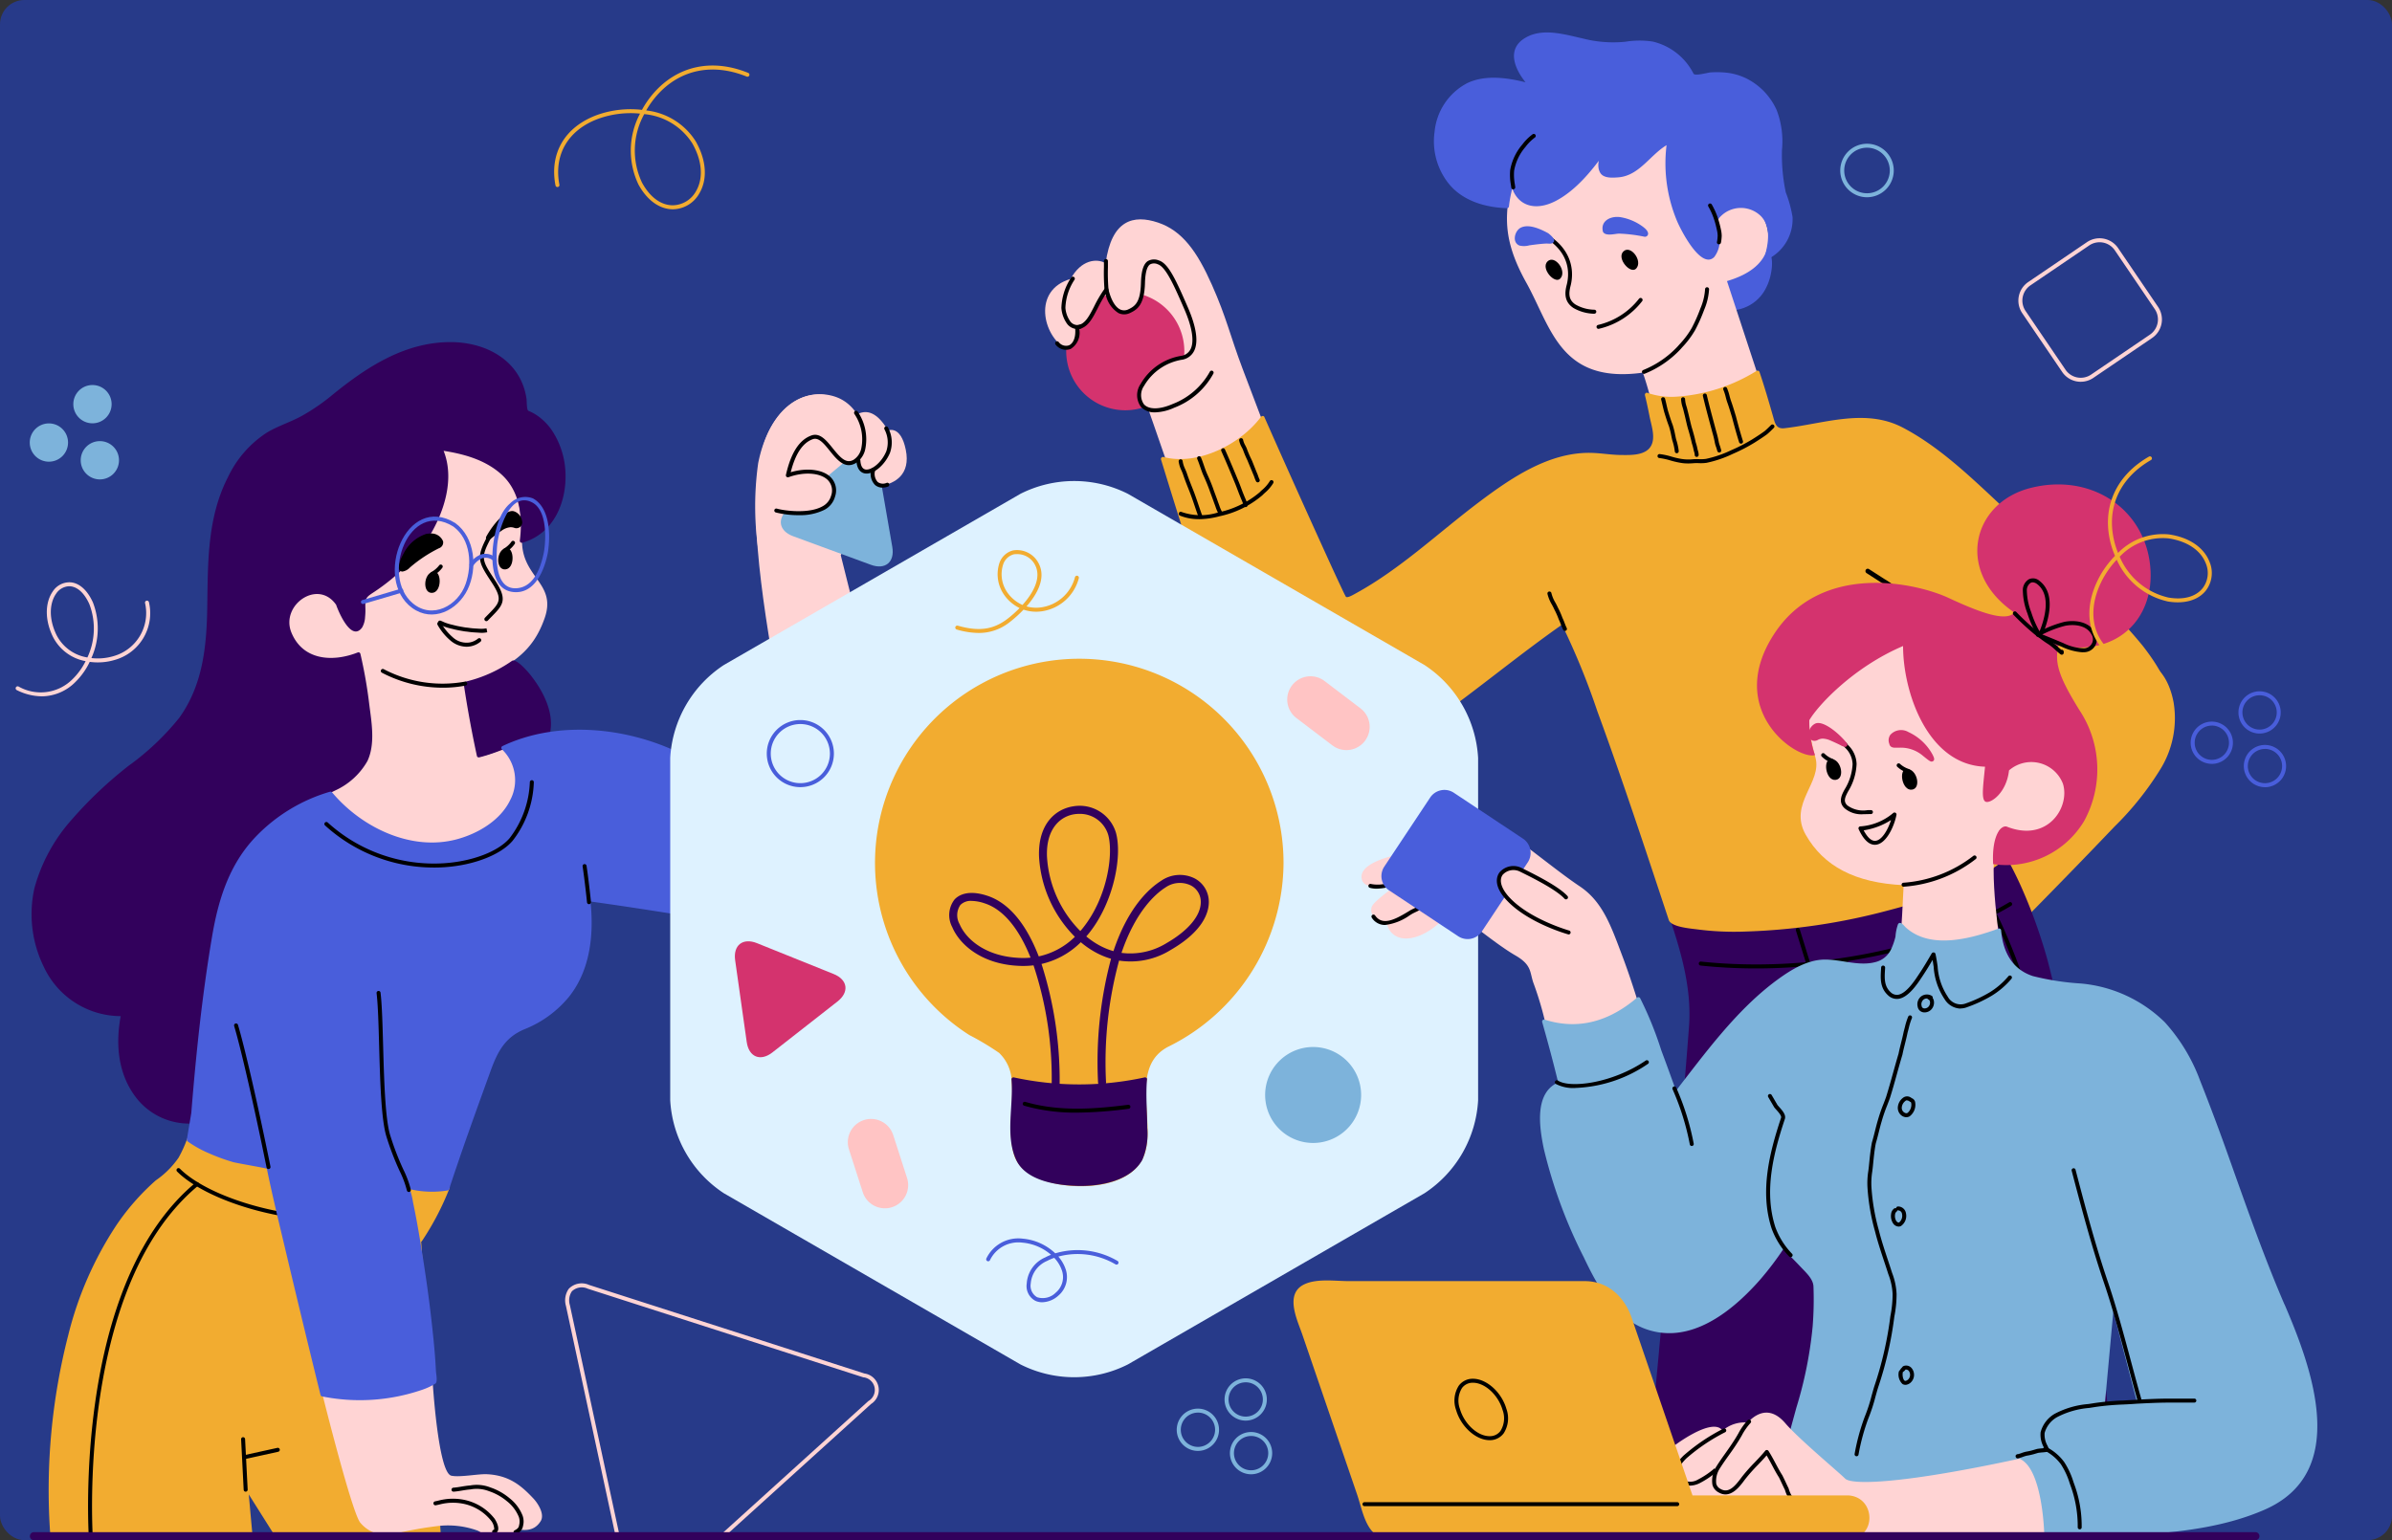 <svg xmlns="http://www.w3.org/2000/svg" width="295" height="190" viewBox="0 0 295 190">
  <rect x="0" y="0" width="295" height="190" fill="#333333" stroke="none"/>
  <g id="Grupo_1073069" data-name="Grupo 1073069" transform="translate(-600 -372)">
    <rect id="Rectángulo_382346" data-name="Rectángulo 382346" width="295" height="190" rx="3" transform="translate(600 372)" fill="#273a89"/>
    <g id="Grupo_1073067" data-name="Grupo 1073067" transform="translate(580 376.006)">
      <g id="Grupo_1073068" data-name="Grupo 1073068">
        <path id="Trazado_819910" data-name="Trazado 819910" d="M539.166,162.694c1.547,2.277,3.9,3.747,1.695,5.83-2.465,2.325-9.252,9.376-9.252,9.376l6.1,13.385s9.562-9.652,14.57-15.024,7.712-10.9,4.434-16.641-17.545,3.074-17.545,3.074" transform="translate(-270.121 -80.121)" fill="#f2ac30"/>
        <path id="Trazado_819911" data-name="Trazado 819911" d="M538.7,162.484c.66.933,1.445,1.77,2.091,2.713.879,1.287.224,2.258-.759,3.2-1.191,1.146-2.348,2.324-3.507,3.5q-2.689,2.729-5.345,5.493a.253.253,0,0,0-.038.3q3.05,6.692,6.1,13.385a.248.248,0,0,0,.386.05q3.68-3.716,7.324-7.463,2.858-2.936,5.684-5.9a37.513,37.513,0,0,0,5.769-7.254,11.97,11.97,0,0,0,1.541-8.013c-.337-1.888-1.233-4.1-3.08-4.944-3.121-1.428-7.352.363-10.236,1.6a44.556,44.556,0,0,0-5.842,3c-.27.166-.023.592.248.424a44.154,44.154,0,0,1,7.369-3.62,18.107,18.107,0,0,1,5.875-1.359c2.4-.067,3.738,1.06,4.649,3.219,2.841,6.733-3.026,12.8-7.278,17.27-3.5,3.677-7.057,7.3-10.62,10.92q-.875.889-1.753,1.775l.386.05-6.079-13.342c-.072-.158-.157.357-.008.2l.286-.3q.676-.7,1.353-1.4,2.129-2.2,4.275-4.372,1.044-1.057,2.1-2.1a10.5,10.5,0,0,0,1.76-1.812c1.238-2.1-1.119-3.905-2.226-5.47-.182-.256-.608-.011-.424.248" transform="translate(-269.87 -79.786)" fill="#f2ac30"/>
        <path id="Trazado_819912" data-name="Trazado 819912" d="M458.619,226.576c-.293,4-3.86,41.8-5.874,63.064h22.207l6.068-52,4.987,52h25.36c-1.816-17.935-4.75-46.59-5.489-51.864-1.093-7.786-2.6-21.535-9.151-32.735-4.508-.683-40.7,7.74-40.7,7.74.82,2.457,3,8.195,2.595,13.795" transform="translate(-230.05 -104.166)" fill="#32015c"/>
        <path id="Trazado_819913" data-name="Trazado 819913" d="M454.4,266.546q-1.075,11.416-2.16,22.832h.49q1.5-15.835,2.993-31.671c.982-10.457,2.113-20.917,2.886-31.393.289-4.722-1.042-9.194-2.522-13.615q7.493-1.74,15.015-3.348c7.486-1.609,15.053-3.393,22.674-4.229.638-.07,2.339-.463,2.69.143a54,54,0,0,1,4.312,9.77,100.722,100.722,0,0,1,3.982,18.039c.9,6.28,1.576,12.584,2.247,18.893q1.99,18.7,3.86,37.41h.491q-1.8-17.833-3.674-35.658c-.64-6.049-1.258-12.1-2.082-18.128a129.739,129.739,0,0,0-3.285-17.22,64.9,64.9,0,0,0-3.341-9.273,49.12,49.12,0,0,0-2.3-4.445c-.131-.226-.675-.159-.894-.16a46.169,46.169,0,0,0-7.912,1.015c-4.053.7-8.086,1.517-12.112,2.354q-9.693,2.015-19.34,4.252l-.721.167a.246.246,0,0,0-.172.3c1.5,4.459,2.877,8.962,2.586,13.729-.991,13.426-2.455,26.83-3.718,40.232" transform="translate(-229.792 -103.903)" fill="#32015c"/>
        <path id="Trazado_819914" data-name="Trazado 819914" d="M503.953,271.109a.246.246,0,0,0-.492,0q-1.9,16.307-3.805,32.614-1.132,9.693-2.262,19.387h.491q1.16-9.938,2.319-19.875,1.74-14.906,3.479-29.813,1.459,15.211,2.918,30.423l1.847,19.264h.492q-.959-10-1.918-20l-3.069-32" transform="translate(-252.737 -137.636)" fill="#32015c"/>
        <path id="Trazado_819915" data-name="Trazado 819915" d="M317.684,76.792c-.546-1.638-2.821-8.1-2.821-8.1s-6.648-4.187-9.561-5.826-4.189-7.284.546-8.651c1.275-2.367,3.223-2.574,4.316-1.938.727-5.372,3.446-6.02,6.45-5.018s4.834,3.582,6.655,7.68,2.247,6.286,3.795,10.384,2.731,7.195,2.731,7.195-3.552,7.466-12.111,4.279" transform="translate(-153.808 -23.811)" fill="#ffd4d4"/>
        <path id="Trazado_819916" data-name="Trazado 819916" d="M322.556,72.418a7.284,7.284,0,1,1-7.284-7.284,7.284,7.284,0,0,1,7.284,7.284" transform="translate(-156.495 -33.096)" fill="#d4336e"/>
        <path id="Trazado_819917" data-name="Trazado 819917" d="M305.509,65.439c1.025,1.161,2.732.546,2.459-1.98,1.707-.138,2.048-2.527,3.619-4.645.683,2.732,1.913,3.073,2.8,2.663s1.639-.956,1.706-3.482.82-3.21,1.913-2.868,2.049,2.868,3.414,6.01,1.5,5.6-.479,6.077a6.83,6.83,0,0,0-4.916,3.347c-1.161,2.117.2,4.166,3.825,2.6a9.029,9.029,0,0,0,4.711-4.1,36.457,36.457,0,0,0-2.185-11.54,6.107,6.107,0,0,0-6.9-4.1l-5.667,4.235L305.3,62.5" transform="translate(-155.132 -27.095)" fill="#ffd4d4"/>
        <path id="Trazado_819918" data-name="Trazado 819918" d="M472.9,61.47c2.64.228,5.419-2.732,4.781-6.283s-6.238,1.867-6.238,1.867Z" transform="translate(-239.552 -27.429)" fill="#495edb"/>
        <path id="Trazado_819919" data-name="Trazado 819919" d="M472.648,61.437a4.978,4.978,0,0,0,4.531-2.944c.567-1.092,1.219-4.02-.189-4.823-1.878-1.071-4.743,1.748-5.973,2.931a.243.243,0,0,0-.063.239l1.457,4.417c.1.3.574.172.474-.131q-.621-1.884-1.243-3.768l-.194-.588c.017.051-.173.261.087.019.419-.389.857-.757,1.305-1.113.823-.654,3.362-2.7,4.2-1.208.708,1.259.061,3.23-.608,4.351a4.284,4.284,0,0,1-3.786,2.126c-.317-.014-.316.478,0,.492" transform="translate(-239.297 -27.15)" fill="#495edb"/>
        <path id="Trazado_819920" data-name="Trazado 819920" d="M418.958,29.365c-.546,3.459-1.184,6.443,1.912,12s4.188,12.543,14.386,11.131a35.378,35.378,0,0,1,1.276,4.644l13.384-2.913L445.637,41.2c5.692-1.683,5.6-5.26,4.6-7.627s-9.877-11.766-13.065-12.585-14.932-.182-18.21,8.377" transform="translate(-212.651 -10.53)" fill="#ffd4d4"/>
        <path id="Trazado_819921" data-name="Trazado 819921" d="M449.028,56.8c.84-.938-.694-2.959-1.581-2.106s.893,2.877,1.581,2.106" transform="translate(-227.234 -27.684)"/>
        <path id="Trazado_819922" data-name="Trazado 819922" d="M430.007,59.3c.839-.939-.695-2.959-1.583-2.106s.895,2.877,1.583,2.106" transform="translate(-217.568 -28.955)"/>
        <path id="Trazado_819923" data-name="Trazado 819923" d="M433.437,60.085a5.311,5.311,0,0,1-2.577-.713c-1.189-.793-1.072-1.932-.8-2.943.578-2.5-.594-4.69-3.218-6a.246.246,0,1,1,.22-.44c2.8,1.4,4.1,3.85,3.476,6.558-.283,1.06-.283,1.828.578,2.4a4.82,4.82,0,0,0,2.323.641.246.246,0,0,1,0,.492" transform="translate(-216.817 -25.388)"/>
        <path id="Trazado_819924" data-name="Trazado 819924" d="M441.2,70.393a.246.246,0,0,1-.057-.485,8.966,8.966,0,0,0,5.059-3.243.246.246,0,0,1,.377.317,9.422,9.422,0,0,1-5.322,3.4.229.229,0,0,1-.057.007" transform="translate(-224.06 -33.829)"/>
        <path id="Trazado_819925" data-name="Trazado 819925" d="M452.588,74.583a.246.246,0,0,1-.089-.475,11.909,11.909,0,0,0,4.237-2.9l.207-.235a10.832,10.832,0,0,0,1.528-2.03,19.786,19.786,0,0,0,1.079-2.429,7.2,7.2,0,0,0,.578-2.374.246.246,0,1,1,.492,0,7.606,7.606,0,0,1-.608,2.545,20.273,20.273,0,0,1-1.105,2.487,11.213,11.213,0,0,1-1.594,2.126l-.214.242a12.4,12.4,0,0,1-4.421,3.026.246.246,0,0,1-.089.017" transform="translate(-229.845 -32.465)"/>
        <path id="Trazado_819926" data-name="Trazado 819926" d="M442.973,48.242c-.364-1.183,1.046-1.959,3.05-1.138s2.4,1.735,1.775,1.593c-3.6-.819-4.6.046-4.825-.455" transform="translate(-225.055 -23.761)" fill="#495edb"/>
        <path id="Trazado_819927" data-name="Trazado 819927" d="M442.975,47.922c-.4-1.72,2.235-1.056,3.008-.724a5,5,0,0,1,1.4.873l.1.109q.111.309.143.025c-.345-.052-.69-.144-1.035-.2a11.706,11.706,0,0,0-2.466-.166c-.166.006-1.084.194-1.177.028a.246.246,0,0,0-.424.248c.316.563,1.475.215,1.967.205a18.384,18.384,0,0,1,3.1.377.391.391,0,0,0,.487-.353c0-.374-.411-.7-.678-.9a6.451,6.451,0,0,0-2.724-1.151c-1.16-.182-2.491.413-2.177,1.758.073.309.546.178.475-.131" transform="translate(-224.82 -23.507)" fill="#495edb"/>
        <path id="Trazado_819928" data-name="Trazado 819928" d="M424.716,49.969c-1.276-.728-2.96-1.138-3.506-.41s-.091,1.594.455,1.548a24.984,24.984,0,0,1,3.46-.319c.454,0,0-.5-.41-.819" transform="translate(-213.901 -24.988)" fill="#495edb"/>
        <path id="Trazado_819929" data-name="Trazado 819929" d="M424.584,49.462c-.883-.484-2.38-1.2-3.393-.683-.74.381-1.115,1.806-.156,2.2a2.4,2.4,0,0,0,1.222-.026c.673-.092,1.347-.181,2.027-.219.341-.019.782.12.989-.221s-.438-.846-.637-1.011c-.242-.2-.593.145-.348.348.12.1.622.394.317.386a7.5,7.5,0,0,0-.873.046c-.593.052-1.182.139-1.771.219-.183.025-.366.049-.55.067q-.564-.092-.433-.791c.069-.485.463-.606.846-.644a4.717,4.717,0,0,1,2.513.755c.278.152.526-.272.248-.424" transform="translate(-213.645 -24.694)" fill="#495edb"/>
        <path id="Trazado_819930" data-name="Trazado 819930" d="M429.431,13.726c-.638,3.278.181,9.788,3.368,13.2s2.732-2.686,2.368-3.688c1.82-2.093,5.271-2.485,6.592.884a9.378,9.378,0,0,1-.3,3.9,5.171,5.171,0,0,0,2.675-6.237c-.865-1.912-1.183-5.646-.956-8.56S440.494,3.71,432.435,5.8c-2.281-3.966-4.628-4.717-8.753-4.1-3.747.561-7.94-1.978-11.082-.931-2.077.693-3.293,2.937-.151,6.078-4.872-1.366-9.242-1.183-11.154,3.642s.544,11.063,8.149,11.2a16,16,0,0,1,.659-3.061c.592,3.551,3.574,3.607,6.351,1.468a27.031,27.031,0,0,0,4.963-5.327c-1.093,2.96-.137,3.324,2,3.1s4.6-3.552,6.01-4.144" transform="translate(-203.592 -0.263)" fill="#495edb"/>
        <path id="Trazado_819931" data-name="Trazado 819931" d="M428.952,13.4a18.406,18.406,0,0,0,1.178,9.752c.365.928,2.952,6.179,4.626,4.559a3.385,3.385,0,0,0,.671-2.372,10.411,10.411,0,0,0-.083-1.5c-.064-.541-.244-.706.14-1.08a3.517,3.517,0,0,1,5.039-.1c1.292,1.347.9,3.411.459,5.037a.249.249,0,0,0,.361.278,5.5,5.5,0,0,0,3.078-5.207,15.039,15.039,0,0,0-.835-3.042,22.256,22.256,0,0,1-.469-5.247,10.8,10.8,0,0,0-.646-4.882,8.033,8.033,0,0,0-3.585-3.844,7.4,7.4,0,0,0-2.689-.8,11.265,11.265,0,0,0-1.871-.028c-.38.025-1.929.477-2.116.159a7.6,7.6,0,0,0-5.02-3.958,10.879,10.879,0,0,0-3.4.02,15.083,15.083,0,0,1-5.284-.415c-2.311-.516-5.138-1.39-7.281.083-2.339,1.606-.653,4.427.809,5.948l.239-.411c-2.495-.682-5.487-1.264-7.943-.116a7.571,7.571,0,0,0-4.052,5.983,8.393,8.393,0,0,0,1.7,6.383c1.724,2.18,4.556,2.991,7.224,3.075a.252.252,0,0,0,.246-.246,15.683,15.683,0,0,1,.65-3h-.475c.586,2.989,3,3.687,5.559,2.371,2.511-1.289,4.621-3.878,6.205-6.171l-.45-.189c-.3.863-.748,2-.232,2.874.414.7,1.532.607,2.2.56,2.774-.2,4.1-3.1,6.406-4.2.286-.136.037-.561-.248-.424-1.707.816-2.9,2.546-4.494,3.563a4.092,4.092,0,0,1-2.927.543c-1.238-.236-.484-2.063-.231-2.78.1-.278-.3-.406-.45-.19a25.824,25.824,0,0,1-4.3,4.767,6.809,6.809,0,0,1-3.825,1.874c-1.659.127-2.466-1.3-2.745-2.723-.05-.255-.4-.214-.475,0a16.393,16.393,0,0,0-.667,3.127l.246-.246a9.142,9.142,0,0,1-6.708-2.733,7.663,7.663,0,0,1-1.785-5.725,7.284,7.284,0,0,1,3.614-5.948c2.36-1.242,5.391-.616,7.817.047a.248.248,0,0,0,.24-.411c-1.653-1.72-2.941-4.576.043-5.667,2.443-.893,5.455.433,7.887.845,2.272.386,4.488-.338,6.749.007,2.313.354,3.8,2.16,4.921,4.064a.25.25,0,0,0,.278.113c2.7-.662,5.517-.532,7.732,1.3a7.828,7.828,0,0,1,2.681,4.983c.144,1.179-.065,2.412-.039,3.6a21.813,21.813,0,0,0,.554,4.524c.333,1.411.924,2.415.614,3.925a4.772,4.772,0,0,1-2.707,3.443l.362.277c.578-2.11.79-4.324-.99-5.905-1.745-1.55-4.317-.632-5.715.886a.248.248,0,0,0-.063.239,7.465,7.465,0,0,1,.179,3.191c-.346,2.51-2.37.088-3.073-.937a16.861,16.861,0,0,1-2.367-11.769c.056-.31-.418-.443-.475-.131" transform="translate(-203.35 0)" fill="#495edb"/>
        <path id="Trazado_819932" data-name="Trazado 819932" d="M419.649,32.3a.246.246,0,0,1-.243-.214l-.043-.314a6.844,6.844,0,0,1-.093-1.844,6.592,6.592,0,0,1,1.513-3.177,6.021,6.021,0,0,1,1.232-1.227.246.246,0,1,1,.281.4,5.609,5.609,0,0,0-1.133,1.136A6.109,6.109,0,0,0,419.756,30a6.487,6.487,0,0,0,.093,1.7l.044.318a.246.246,0,0,1-.212.276l-.032,0" transform="translate(-213.023 -12.949)"/>
        <path id="Trazado_819933" data-name="Trazado 819933" d="M470.248,47.92l-.038,0a.239.239,0,0,1-.2-.274,4.882,4.882,0,0,0,.088-.779,3.317,3.317,0,0,0-.085-.673c-.084-.375-.178-.8-.313-1.208a8.5,8.5,0,0,0-.752-1.728.246.246,0,1,1,.425-.248,8.985,8.985,0,0,1,.8,1.827,12.74,12.74,0,0,1,.324,1.249,3.759,3.759,0,0,1,.1.782,5.157,5.157,0,0,1-.091.842.256.256,0,0,1-.246.214" transform="translate(-238.263 -21.791)"/>
        <path id="Trazado_819934" data-name="Trazado 819934" d="M332.237,95.965c2.869.819,9.151-.683,12.293-5.053,2.186,4.917,9.561,21.443,10.107,22.262s7.239-4.1,14.888-10.244,12.292-7.921,16.936-7.374,6.83-.137,6.419-2.732-.956-4.781-.956-4.781,5.326,2.185,13.658-2.732c1.776,5.191,1.639,6.147,2.322,6.965s6.83-1.775,12.7-.955,17.984,13.759,23.719,19.122c7.011,6.556,15.138,13.658,11.2,21.581-2.749,5.529-12.655,1.638-12.655,1.638s-.82-2.458-5.191-6.829-11.747-11.884-11.747-11.884,8.65,26.043,10.289,30c-8.741,7.375-34.367,11.113-41.313,7.955-2.273-6.82-9.951-30.445-13.365-36.865-10.38,7.239-17.619,14.205-23.765,16.39s-11.61,4.37-17.074-10.517c-3.128-8.524-8.469-25.951-8.469-25.951" transform="translate(-168.817 -43.348)" fill="#f2ac30"/>
        <path id="Trazado_819935" data-name="Trazado 819935" d="M331.914,95.948c4.487,1.175,9.938-1.629,12.571-5.166h-.425c3.205,7.209,6.315,14.482,9.755,21.583.309.638.485,1.048,1.272.79,1.818-.6,3.5-2.03,5.032-3.125,5.658-4.056,10.772-9.066,16.912-12.4a17.293,17.293,0,0,1,6.361-2.118c2.217-.237,4.41.365,6.63.144,1.338-.133,2.665-.7,2.873-2.163a10.049,10.049,0,0,0-.415-3.13c-.171-.884-.36-1.767-.576-2.642l-.3.3a9.8,9.8,0,0,0,3.77.486,21.377,21.377,0,0,0,10.078-3.243l-.361-.147c.7,2.047,1.169,4.18,1.9,6.21.4,1.1,1.017,1.166,2.115,1.017,3.057-.416,5.978-1.211,9.095-1.2A11.361,11.361,0,0,1,424.44,93.1c4.478,2.76,8.359,6.564,12.14,10.184,3.852,3.689,7.731,7.361,11.55,11.084,4.414,4.3,9.962,10.327,7.087,16.943-1.864,4.289-7.586,3.375-11.19,2.314q-.635-.186-1.255-.415c-.233-.087.109.219.061.09s-.118-.282-.182-.42a21.019,21.019,0,0,0-3.508-4.847c-3.629-4.062-7.68-7.8-11.5-11.685q-.9-.911-1.792-1.823a.248.248,0,0,0-.411.24q2.915,8.776,5.891,17.532c1.193,3.507,2.384,7.015,3.649,10.5.179.491.36.981.547,1.468.075.194.164.352.1.4-.44.365-.91.695-1.384,1.014a31.591,31.591,0,0,1-5.959,3,70.984,70.984,0,0,1-14.792,3.893,59.652,59.652,0,0,1-14.014.854,22.042,22.042,0,0,1-2.581-.345c-.308-.061-1.942-.292-2.054-.628q-.778-2.332-1.547-4.667c-1.527-4.6-3.07-9.2-4.662-13.779-1.254-3.607-2.537-7.206-3.9-10.773a69.13,69.13,0,0,0-3.234-7.568.246.246,0,0,0-.336-.088c-5.668,3.966-10.973,8.419-16.629,12.4a31.544,31.544,0,0,1-11.259,5.277c-4,.889-6.957-1.107-9.131-4.381-3.063-4.613-4.576-10.316-6.3-15.534q-2.917-8.81-5.624-17.69c-.092-.3-.568-.173-.474.131,2.354,7.679,4.767,15.347,7.4,22.936,1.613,4.657,3.287,10.064,7.128,13.412,2.378,2.072,5.305,2.139,8.21,1.331A34.826,34.826,0,0,0,365.338,128c5.454-3.871,10.59-8.167,16.072-12l-.336-.088a89.409,89.409,0,0,1,4.486,10.93c1.781,4.845,3.456,9.729,5.106,14.62,1.249,3.7,2.47,7.413,3.7,11.119.3.887,2.775,1.055,3.552,1.166a35.584,35.584,0,0,0,5.74.265,77.168,77.168,0,0,0,17.927-2.653c5.044-1.324,10.478-3.1,14.551-6.487a.239.239,0,0,0,.063-.24c-2.206-5.371-3.9-10.99-5.759-16.488q-2.282-6.752-4.53-13.516l-.411.239q4.175,4.253,8.367,8.487c2.086,2.105,4.262,4.144,6.142,6.44a13.371,13.371,0,0,1,2.363,3.672c.177.493,1.8.711,2.2.819a17.7,17.7,0,0,0,5.541.673A6.476,6.476,0,0,0,454.9,132.8a9,9,0,0,0,1.525-6.728c-.367-2.725-1.95-5.18-3.6-7.307a63.765,63.765,0,0,0-7.077-7.338c-3.709-3.468-7.282-7.075-10.99-10.543-3.525-3.3-7.236-6.8-11.547-9.055-4.634-2.425-9.76-.453-14.591.087-1.029.115-1.163-.632-1.4-1.476-.523-1.829-1.05-3.648-1.662-5.45a.249.249,0,0,0-.361-.147,21.338,21.338,0,0,1-9.83,3.176,9.119,9.119,0,0,1-3.639-.469c-.183-.074-.343.138-.3.3.217.876.4,1.758.576,2.642.242,1.219.909,2.991-.133,4-.813.79-2.347.736-3.382.726-1.312-.012-2.606-.26-3.918-.265-5.082-.021-9.689,3.126-13.579,6.055-5.012,3.773-9.721,8.276-15.258,11.3-.2.107-1.063.631-1.2.378-.208-.372-.384-.766-.566-1.151-.741-1.561-1.454-3.136-2.169-4.709q-3.7-8.132-7.312-16.3c-.083-.187-.328-.13-.425,0-2.5,3.355-7.758,6.056-12.015,4.94a.246.246,0,0,0-.131.474" transform="translate(-168.559 -43.094)" fill="#f2ac30"/>
        <path id="Trazado_819936" data-name="Trazado 819936" d="M317.534,75.788a2.24,2.24,0,0,1-1.724-.658,2.441,2.441,0,0,1-.044-2.856,7.082,7.082,0,0,1,5.074-3.467,1.524,1.524,0,0,0,1.081-.817c.472-.947.2-2.7-.77-4.924-1.22-2.807-2.274-5.232-3.281-5.545a1.064,1.064,0,0,0-.961.023c-.373.266-.579,1.036-.614,2.29-.071,2.661-.915,3.268-1.849,3.7a1.622,1.622,0,0,1-1.419.008,3.574,3.574,0,0,1-1.582-2.326,18.435,18.435,0,0,0-1,1.77c-.631,1.226-1.181,2.3-2.259,2.517a2.334,2.334,0,0,1-1.053,2.463,1.6,1.6,0,0,1-1.855-.531.246.246,0,0,1,.369-.326,1.128,1.128,0,0,0,1.288.407c.452-.2.884-.881.742-2.2a.246.246,0,0,1,.225-.272c.97-.078,1.471-1.053,2.106-2.286a15.785,15.785,0,0,1,1.335-2.26.243.243,0,0,1,.245-.094.247.247,0,0,1,.191.182c.425,1.7,1.028,2.3,1.458,2.511a1.15,1.15,0,0,0,1-.011c.847-.391,1.5-.879,1.563-3.266.04-1.455.3-2.306.819-2.677a1.553,1.553,0,0,1,1.393-.092c1.166.363,2.077,2.346,3.586,5.819.726,1.672,1.448,3.956.758,5.339a2.011,2.011,0,0,1-1.405,1.075,6.643,6.643,0,0,0-4.758,3.226,1.977,1.977,0,0,0-.024,2.288c.612.672,1.934.658,3.535-.036a8.891,8.891,0,0,0,4.583-3.97.246.246,0,0,1,.452.2,9.2,9.2,0,0,1-4.839,4.226,6.116,6.116,0,0,1-2.371.575" transform="translate(-155.088 -28.927)"/>
        <path id="Trazado_819937" data-name="Trazado 819937" d="M338.676,117.1a6.122,6.122,0,0,1-2.344-.437.246.246,0,0,1,.186-.455,7.106,7.106,0,0,0,4.557.059,11.522,11.522,0,0,0,5.087-2.471c.093-.094.2-.2.317-.3a4.438,4.438,0,0,0,.932-1.071.246.246,0,1,1,.429.239,4.886,4.886,0,0,1-1.027,1.193c-.109.1-.214.2-.312.3a11.977,11.977,0,0,1-5.3,2.592,10.024,10.024,0,0,1-2.521.357" transform="translate(-170.82 -57.063)"/>
        <path id="Trazado_819938" data-name="Trazado 819938" d="M338.84,114.255a.247.247,0,0,1-.231-.161c-.151-.414-.294-.835-.438-1.261-.2-.6-.414-1.219-.653-1.83-.255-.635-.544-1.356-.779-2.06-.061-.183-.139-.362-.215-.539a3.57,3.57,0,0,1-.343-1.111.246.246,0,0,1,.49-.041,3.2,3.2,0,0,0,.3.957c.082.19.165.382.231.579.23.691.517,1.4.769,2.035s.456,1.249.661,1.853c.144.422.285.84.435,1.249a.246.246,0,0,1-.147.316.256.256,0,0,1-.085.015" transform="translate(-170.82 -54.382)"/>
        <path id="Trazado_819939" data-name="Trazado 819939" d="M343.7,113.561a.246.246,0,0,1-.209-.116,5.017,5.017,0,0,1-.412-.942c-.05-.14-.1-.28-.155-.417-.1-.287-.2-.56-.3-.833s-.205-.546-.3-.82c-.2-.549-.446-1.153-.763-1.841-.142-.331-.258-.669-.371-1s-.226-.655-.36-.967a.246.246,0,1,1,.452-.195c.142.329.259.67.373,1s.223.648.355.957c.321.7.576,1.313.779,1.881.091.272.192.54.292.807s.21.558.3.837c.052.128.1.274.157.42a4.569,4.569,0,0,0,.366.848.246.246,0,0,1-.078.339.243.243,0,0,1-.13.037" transform="translate(-173.173 -54.006)"/>
        <path id="Trazado_819940" data-name="Trazado 819940" d="M349.848,111.525a.246.246,0,0,1-.239-.186,5.558,5.558,0,0,0-.276-.741c-.062-.145-.122-.287-.17-.417-.114-.271-.218-.549-.323-.828s-.2-.535-.312-.8l-.026-.063c-.528-1.275-1.074-2.595-1.656-3.891a.246.246,0,0,1,.449-.2c.584,1.3,1.132,2.625,1.662,3.9l.026.063c.114.273.216.546.318.819s.2.546.319.82c.05.132.107.268.166.406a5.953,5.953,0,0,1,.3.813.246.246,0,0,1-.239.306" transform="translate(-176.229 -52.971)"/>
        <path id="Trazado_819941" data-name="Trazado 819941" d="M353.655,107.2a.245.245,0,0,1-.219-.135,4.308,4.308,0,0,1-.2-.486,4.178,4.178,0,0,0-.169-.425l-.7-1.691a12.461,12.461,0,0,1-.546-1.3c-.033-.075-.085-.177-.14-.283a2.751,2.751,0,0,1-.326-.857.246.246,0,0,1,.488-.062,2.423,2.423,0,0,0,.276.694c.061.118.118.23.162.333a12.445,12.445,0,0,0,.532,1.267l.149.321.551,1.376a4.2,4.2,0,0,1,.184.461,3.92,3.92,0,0,0,.171.43.245.245,0,0,1-.219.357" transform="translate(-178.534 -51.702)"/>
        <path id="Trazado_819942" data-name="Trazado 819942" d="M459.085,98.388a.245.245,0,0,1-.244-.222,6.9,6.9,0,0,0-.307-1.357c-.05-.211-.089-.4-.128-.587a9.92,9.92,0,0,0-.282-1.142c-.223-.579-.406-1.175-.584-1.751-.081-.292-.138-.545-.2-.8s-.113-.5-.18-.743a.246.246,0,0,1,.475-.13c.069.254.127.509.185.763s.112.492.179.739c.182.591.363,1.179.584,1.753a10.518,10.518,0,0,1,.3,1.209c.038.184.076.369.119.554a7.065,7.065,0,0,1,.323,1.442.246.246,0,0,1-.22.269h-.025" transform="translate(-232.29 -46.482)"/>
        <path id="Trazado_819943" data-name="Trazado 819943" d="M464.084,98.844a.246.246,0,0,1-.246-.246,1.521,1.521,0,0,0-.084-.413c-.017-.058-.033-.113-.046-.164a5.868,5.868,0,0,0-.221-.847c-.152-.7-.349-1.369-.5-1.873-.1-.356-.177-.7-.258-1.051s-.156-.671-.245-1.006c-.034-.168-.081-.327-.129-.488a3.645,3.645,0,0,1-.2-1.031.246.246,0,1,1,.492,0,3.278,3.278,0,0,0,.178.891c.052.177.1.349.136.516.087.326.166.666.246,1.006s.159.685.251,1.028c.154.5.354,1.183.5,1.878a6.079,6.079,0,0,1,.229.877l.036.123a1.94,1.94,0,0,1,.1.553.246.246,0,0,1-.246.246" transform="translate(-234.83 -46.482)"/>
        <path id="Trazado_819944" data-name="Trazado 819944" d="M469.635,97.826a.247.247,0,0,1-.234-.168c-.023-.07-.046-.152-.069-.234s-.044-.155-.067-.222a3.5,3.5,0,0,1-.19-.667,10.644,10.644,0,0,0-.258-1.075c-.052-.184-.1-.368-.149-.552l-.169-.629c-.313-1.167-.609-2.269-.879-3.426a.246.246,0,0,1,.48-.112c.269,1.15.563,2.248.875,3.411l.17.634c.046.183.1.364.146.544a10.862,10.862,0,0,1,.269,1.119,3.047,3.047,0,0,0,.168.585c.03.087.054.172.078.257s.043.149.064.213a.246.246,0,0,1-.234.324" transform="translate(-237.604 -46.011)"/>
        <path id="Trazado_819945" data-name="Trazado 819945" d="M474.908,95.887a.246.246,0,0,1-.235-.172c-.333-1.048-.614-2.091-.868-3.062l-.129-.422c-.141-.464-.286-.944-.458-1.424-.078-.215-.14-.447-.2-.682a5.893,5.893,0,0,0-.29-.894.246.246,0,0,1,.449-.2,6.28,6.28,0,0,1,.316.969c.059.221.117.439.19.641.177.492.324.978.466,1.449l.131.429c.255.975.534,2.011.864,3.049a.246.246,0,0,1-.16.309.241.241,0,0,1-.074.011" transform="translate(-240.192 -45.164)"/>
        <path id="Trazado_819946" data-name="Trazado 819946" d="M460,103.128a5.093,5.093,0,0,1-.931-.08,10.3,10.3,0,0,1-1.235-.288,8.236,8.236,0,0,0-1.386-.3.246.246,0,0,1,.049-.489,8.726,8.726,0,0,1,1.468.316,10.013,10.013,0,0,0,1.185.277,5.511,5.511,0,0,0,1.49.044,5.856,5.856,0,0,1,.689-.01,4.664,4.664,0,0,0,.884-.034,13.8,13.8,0,0,0,3.129-1.075,20.467,20.467,0,0,0,2.606-1.349c.5-.315,1-.635,1.489-.992.258-.216.541-.5.791-.749a.246.246,0,1,1,.348.347c-.257.257-.547.549-.836.789-.516.376-1.025.7-1.517,1.013a21.066,21.066,0,0,1-2.682,1.391,14.165,14.165,0,0,1-3.247,1.11,5.073,5.073,0,0,1-.977.041,5.5,5.5,0,0,0-.634.008c-.247.021-.473.031-.684.031" transform="translate(-231.82 -49.962)"/>
        <path id="Trazado_819947" data-name="Trazado 819947" d="M430.805,145.07a.245.245,0,0,1-.22-.136c-.108-.216-.2-.448-.283-.671s-.167-.432-.264-.627a9.728,9.728,0,0,0-.537-1.212c-.1-.227-.205-.419-.309-.611a4.685,4.685,0,0,1-.54-1.311.246.246,0,0,1,.483-.1,4.236,4.236,0,0,0,.491,1.175c.109.2.218.407.312.618a9.653,9.653,0,0,1,.554,1.251,6.843,6.843,0,0,1,.269.637c.086.223.167.433.264.628a.246.246,0,0,1-.22.356" transform="translate(-217.805 -71.242)"/>
        <path id="Trazado_819948" data-name="Trazado 819948" d="M513.7,138.72a.28.28,0,0,1-.127-.031,5.553,5.553,0,0,1-1.268-1c-.146-.141-.293-.283-.445-.418a9.937,9.937,0,0,0-1.453-1.025l-1.9-1.223a.3.3,0,0,1-.09-.4.28.28,0,0,1,.391-.093l1.892,1.218a10.383,10.383,0,0,1,1.528,1.08c.162.144.315.291.467.437a5.031,5.031,0,0,0,1.133.907.3.3,0,0,1,.127.392.284.284,0,0,1-.254.162" transform="translate(-258.313 -68.332)"/>
        <path id="Trazado_819949" data-name="Trazado 819949" d="M540.639,198.384a.247.247,0,0,1-.231-.16l-3.176-8.537a.246.246,0,0,1,.461-.172l3.176,8.537a.247.247,0,0,1-.145.317.252.252,0,0,1-.086.015" transform="translate(-272.972 -96.215)"/>
        <path id="Trazado_819950" data-name="Trazado 819950" d="M473.66,226.28a65.407,65.407,0,0,1-6.844-.352.245.245,0,0,1-.218-.271.241.241,0,0,1,.27-.218c13.274,1.4,28.189-1.472,38-7.308a.246.246,0,1,1,.252.423c-8.236,4.9-20.029,7.726-31.461,7.726" transform="translate(-237.088 -110.819)"/>
        <path id="Trazado_819951" data-name="Trazado 819951" d="M534.219,239.69a6.063,6.063,0,0,1-2.374-.5c-3.637-1.539-6.525-6.379-7.668-10.226a.246.246,0,0,1,.472-.14c1.147,3.858,4.053,8.5,7.388,9.913a5.432,5.432,0,0,0,4.828-.226.246.246,0,1,1,.228.436,6.16,6.16,0,0,1-2.874.744" transform="translate(-266.34 -116.181)"/>
        <path id="Trazado_819952" data-name="Trazado 819952" d="M546.941,242.129a.246.246,0,0,1-.244-.223c-.94-9.943-6.07-20.3-6.121-20.4a.246.246,0,1,1,.44-.22c.052.1,5.222,10.538,6.172,20.574a.247.247,0,0,1-.222.268h-.024" transform="translate(-274.665 -112.371)"/>
        <path id="Trazado_819953" data-name="Trazado 819953" d="M308.747,67.7a1.613,1.613,0,0,1-1.231-.593,3.814,3.814,0,0,1-.74-2,7.142,7.142,0,0,1,1.2-3.746.246.246,0,1,1,.422.253,6.685,6.685,0,0,0-1.126,3.479,3.323,3.323,0,0,0,.637,1.715,1.08,1.08,0,0,0,1.133.358.246.246,0,1,1,.144.47,1.481,1.481,0,0,1-.435.065" transform="translate(-155.877 -31.117)"/>
        <path id="Trazado_819954" data-name="Trazado 819954" d="M317.763,60.9a.246.246,0,0,1-.244-.219,24.862,24.862,0,0,1-.078-2.837c0-.263,0-.521,0-.768a.246.246,0,0,1,.492,0c0,.249,0,.508,0,.773a24.44,24.44,0,0,0,.076,2.779.246.246,0,0,1-.218.271h-.027" transform="translate(-161.295 -28.879)"/>
        <path id="Trazado_819955" data-name="Trazado 819955" d="M499.728,244.6a10.559,10.559,0,0,1-2.7-.4.245.245,0,0,1-.164-.163l-5.93-19.142a.246.246,0,1,1,.47-.145l5.89,19.014a8.089,8.089,0,0,0,3.628.209c-1.207-4.184-4.031-15.075-4.061-15.186a.246.246,0,1,1,.477-.124c.029.114,2.96,11.41,4.123,15.4a.247.247,0,0,1-.151.3,4.621,4.621,0,0,1-1.576.241" transform="translate(-249.446 -114.111)"/>
        <path id="Trazado_819956" data-name="Trazado 819956" d="M137.98,139.943a15.066,15.066,0,0,1-3.772,1.385c-.324.05-1.509-9.034-1.509-9.034,5.5-2.015,8.195-3.916,9.651-8.1s-2.561-4.916-2.788-9.139c-.181-3.376.513-14.263-12.052-12.624s-22.674,19.395-17.575,24.768,9.744,6.1,9.653,7.467-4.917,8.832-5.19,9.2,3.46,7.739,7.284,9.288,25.04.819,16.3-13.2" transform="translate(-55.174 -51.961)" fill="#ffd4d4"/>
        <path id="Trazado_819957" data-name="Trazado 819957" d="M53.592,326.483c-.546-7.921-.546-33.736,14.614-44.936,1.229-.956,2.231-3.824,2.231-3.824,6.783,1.775,24.175,6.419,31.869,6.01a41.808,41.808,0,0,1-3.46,6.556l2.412,36.057-19.8.41-3.96-6.283.545,6.01Z" transform="translate(-27.15 -141.118)" fill="#f2ac30"/>
        <path id="Trazado_819958" data-name="Trazado 819958" d="M53.563,326.23a77.455,77.455,0,0,1,2.042-23.936,44.021,44.021,0,0,1,6.068-14.083,28.716,28.716,0,0,1,5.223-5.792,9.9,9.9,0,0,0,2.271-2.248,13.541,13.541,0,0,0,1.2-2.553c.01-.027.02-.054.029-.081l-.3.172c5.178,1.355,10.362,2.688,15.594,3.824,5.282,1.147,10.9,2.449,16.341,2.195l-.237-.311a34.264,34.264,0,0,1-3.358,6.376c-.2.311-.079.727-.055,1.078q.258,3.865.517,7.728.756,11.311,1.513,22.621l.326,4.875.246-.246-15.172.314-3.449.072-.936.019c-.421.008,0,.184-.121-.007L77.432,320.1c-.121-.192-.482-.133-.458.124q.272,3.005.545,6.01l.246-.246H53.317a.246.246,0,0,0,0,.492H77.765a.247.247,0,0,0,.246-.246q-.273-3-.545-6.01l-.458.124,3.876,6.149c.223.355.548.251.934.243l3.376-.07,15.792-.327a.247.247,0,0,0,.246-.246q-1.175-17.571-2.351-35.142-.024-.37-.049-.74c-.02-.289-.07-.009.16-.376a34.135,34.135,0,0,0,3.279-6.289.247.247,0,0,0-.237-.311c-5.408.253-10.959-1.046-16.211-2.177-5.233-1.127-10.416-2.468-15.593-3.824a.251.251,0,0,0-.3.172,15.238,15.238,0,0,1-1.032,2.264,10.958,10.958,0,0,1-2.81,2.8,29.229,29.229,0,0,0-4.835,5.494,43.509,43.509,0,0,0-5.966,13.619,76.82,76.82,0,0,0-2.246,24.105q.016.272.035.545c.022.315.514.317.492,0" transform="translate(-26.875 -140.864)" fill="#f2ac30"/>
        <path id="Trazado_819959" data-name="Trazado 819959" d="M98.181,290.768a.242.242,0,0,1-.042,0c-5.594-.963-10.757-3.135-13.154-5.532a.246.246,0,0,1,.348-.348c2.331,2.33,7.39,4.448,12.89,5.395a.246.246,0,0,1-.041.488" transform="translate(-43.146 -144.72)"/>
        <path id="Trazado_819960" data-name="Trazado 819960" d="M63.056,331.982a.246.246,0,0,1-.245-.235c-.233-5.219-.689-31.837,13.2-43.361a.246.246,0,1,1,.314.379C62.615,300.14,63.071,326.546,63.3,331.724a.246.246,0,0,1-.235.257h-.011" transform="translate(-31.879 -146.506)"/>
        <path id="Trazado_819961" data-name="Trazado 819961" d="M159.046,169.489c4.058-.984,5.8-2.339,8.486-2.612.911-2.914-2.139-7.922-4.279-8.833a17.35,17.35,0,0,1-5.828,2.6c.637,4.3,1.621,8.849,1.621,8.849" transform="translate(-79.991 -80.306)" fill="#32015c"/>
        <path id="Trazado_819962" data-name="Trazado 819962" d="M158.862,169.458c2.829-.71,5.514-2.261,8.42-2.6a.253.253,0,0,0,.237-.181c.707-2.619-.848-5.525-2.453-7.5-.246-.3-1.659-1.957-2.188-1.613a16.689,16.689,0,0,1-5.769,2.571.25.25,0,0,0-.172.3q.669,4.448,1.621,8.849c.067.31.541.179.474-.13q-.947-4.4-1.621-8.849l-.172.3a12.133,12.133,0,0,0,2.469-.786c.5-.216.994-.448,1.483-.694.254-.129,1.661-1.152,1.867-1.055,1.78.842,2.991,3.175,3.652,4.916a6.909,6.909,0,0,1,.473,2.85c-.05.875-1.478.8-2.191,1.022-2.111.666-4.1,1.581-6.262,2.122a.246.246,0,0,0,.131.475" transform="translate(-79.742 -80.038)" fill="#32015c"/>
        <path id="Trazado_819963" data-name="Trazado 819963" d="M143.807,161.94a16.23,16.23,0,0,1-7.534-1.851.246.246,0,0,1,.232-.434,15.593,15.593,0,0,0,10,1.54.246.246,0,0,1,.094.483,14.711,14.711,0,0,1-2.8.262" transform="translate(-69.177 -81.109)"/>
        <path id="Trazado_819964" data-name="Trazado 819964" d="M86.586,110.211c1.208,3.8,3.671,4.814,3.039-.869,10.721-6.419,11.1-15.247,9.595-18.321,6.624.888,11.064,3.893,10.039,11.4,7.033-1.843,6.556-13.726.477-15.911-.136-8.6-9.518-10.781-18.779-5.532-4.151,2.352-5.627,5.221-11.283,7.435-6.635,2.6-8.936,11.067-8.936,18.2,0,10.852-.063,16.161-8.6,22.784S45.59,144.435,50.529,154.874a10.33,10.33,0,0,0,9.561,5.941c-1.844,8.536,3.414,13.589,8.468,13.248,0,0,1.434-17.755,3.278-25.541s5.462-11,11.541-14.068,7.635-4.156,7.033-10.039a65.737,65.737,0,0,0-1.3-7.99c-5.4,2.254-8.074-.873-8.673-3.142-.956-3.619,4.029-6.42,6.146-3.074" transform="translate(-24.906 -39.712)" fill="#32015c"/>
        <path id="Trazado_819965" data-name="Trazado 819965" d="M86.1,110.022c.283.85,1.887,4.694,3.225,2.829a2.839,2.839,0,0,0,.359-1.279,8.3,8.3,0,0,0,.032-1.261c-.021-.958.063-1.169.881-1.7a24.848,24.848,0,0,0,4.913-4.175c3.06-3.382,5.816-9.246,3.673-13.794L98.909,91c2.716.381,5.519,1.1,7.6,2.984,2.3,2.084,2.624,5.272,2.257,8.184a.247.247,0,0,0,.311.237c3.836-1.083,5.485-4.95,5.32-8.678a10.125,10.125,0,0,0-1.735-5.278A7.148,7.148,0,0,0,111,86.775a5.842,5.842,0,0,0-1.175-.645c-.226-.1-.192-1.212-.237-1.509-.695-4.66-4.913-6.942-9.292-6.966-5.707-.031-10.478,3.108-14.716,6.571a25.3,25.3,0,0,1-3.6,2.478c-1.418.8-2.986,1.265-4.385,2.1a13.293,13.293,0,0,0-4.793,5.453c-2.595,5.017-2.5,10.576-2.582,16.06-.073,4.861-.542,9.663-3.474,13.713a31.968,31.968,0,0,1-6.262,5.918,50.747,50.747,0,0,0-7,6.638A21.022,21.022,0,0,0,48.909,145a14.725,14.725,0,0,0,1.161,9.741,10.5,10.5,0,0,0,9.773,6.063l-.237-.311c-.712,3.489-.476,7.185,1.672,10.143a8.256,8.256,0,0,0,7.032,3.418.252.252,0,0,0,.246-.246,216.642,216.642,0,0,1,2.87-23.612c1.026-5.3,3.065-10.021,7.54-13.259a68.971,68.971,0,0,1,7.05-3.978,8.716,8.716,0,0,0,3.962-3.631c.987-2.119.5-4.784.22-6.994a57.086,57.086,0,0,0-1.095-6.23.245.245,0,0,0-.3-.172c-3.087,1.227-6.775,1.013-8.2-2.434-1.4-3.385,3.271-6.692,5.521-3.42.179.259.605.014.424-.248-2.141-3.113-7.226-1.035-6.7,2.7a5.592,5.592,0,0,0,2.437,3.787c1.981,1.361,4.558.918,6.641.09l-.3-.172a59.852,59.852,0,0,1,1.132,6.54c.288,2.279.7,4.946-.589,7.006-1.226,1.962-3.851,3.027-5.821,4.029a30.451,30.451,0,0,0-6.259,3.986c-3.777,3.274-5.334,8.012-6.238,12.777-.92,4.856-1.465,9.79-1.984,14.7-.3,2.841-.576,5.686-.807,8.533l.246-.246a7.839,7.839,0,0,1-6.478-3.006c-2.264-2.746-2.433-6.6-1.753-9.932a.249.249,0,0,0-.237-.311,10.064,10.064,0,0,1-9.013-5.165c-3.5-6.116-1.384-12.818,2.772-17.935a47.309,47.309,0,0,1,6.93-6.678,39.587,39.587,0,0,0,6.262-5.763c2.811-3.523,3.641-7.8,3.855-12.2.265-5.453-.179-10.781,1.7-16.026a15.075,15.075,0,0,1,4.29-6.459A13.842,13.842,0,0,1,80.39,88.03a21.3,21.3,0,0,0,3.954-2.237c2.018-1.423,3.775-3.167,5.872-4.486a20.693,20.693,0,0,1,8.8-3.1,10.7,10.7,0,0,1,7.057,1.528,7.875,7.875,0,0,1,3.166,6.523.255.255,0,0,0,.181.237c6.22,2.377,6.037,13.6-.477,15.437l.311.237c.37-2.941.012-5.92-2.051-8.183-2.043-2.241-5.285-3.055-8.169-3.459a.249.249,0,0,0-.277.362c1.1,2.331.617,5.265-.2,7.6-1.578,4.53-5.312,7.956-9.312,10.388a.241.241,0,0,0-.121.212c.061.605.5,3.674-.584,3.746-1.007.067-1.759-2.3-1.972-2.943-.1-.3-.575-.171-.474.131" transform="translate(-24.659 -39.458)" fill="#32015c"/>
        <path id="Trazado_819966" data-name="Trazado 819966" d="M148.3,135.2c-1.248.166-1.4,2.7-.171,2.629s1.195-2.766.171-2.629" transform="translate(-74.835 -68.696)"/>
        <path id="Trazado_819967" data-name="Trazado 819967" d="M148.817,134.835a.246.246,0,0,1-.14-.449l.053-.036a3.129,3.129,0,0,0,.9-.768.246.246,0,1,1,.43.239,3.306,3.306,0,0,1-1.047.934l-.053.037a.246.246,0,0,1-.139.043" transform="translate(-75.492 -67.812)"/>
        <path id="Trazado_819968" data-name="Trazado 819968" d="M166.544,129.3c-1.241.212-1.3,2.746-.074,2.634s1.094-2.808.074-2.634" transform="translate(-84.136 -65.698)"/>
        <path id="Trazado_819969" data-name="Trazado 819969" d="M167.029,128.914a.246.246,0,0,1-.148-.443l.063-.047a3.1,3.1,0,0,0,.856-.792.246.246,0,1,1,.439.223,3.256,3.256,0,0,1-1,.963l-.062.047a.243.243,0,0,1-.147.049" transform="translate(-84.746 -64.784)"/>
        <path id="Trazado_819970" data-name="Trazado 819970" d="M161.79,136.555a.246.246,0,0,1-.177-.417c.149-.155.292-.3.426-.437,1.41-1.435,1.789-1.821.4-3.935l-.071-.109c-1.63-2.478-1.858-2.967-.383-5.71a.246.246,0,1,1,.432.233c-1.378,2.562-1.212,2.813.362,5.207l.071.109c1.608,2.445,1,3.061-.459,4.549-.133.136-.274.279-.423.434a.244.244,0,0,1-.177.075" transform="translate(-81.807 -63.931)"/>
        <path id="Trazado_819971" data-name="Trazado 819971" d="M141.689,128.532c-.872,1.578-.717,2.389.41,1.4a17.239,17.239,0,0,1,3.654-2.425c.922-.409.031-1.564-1.435-1.3a4.648,4.648,0,0,0-2.629,2.322" transform="translate(-71.711 -64.11)"/>
        <path id="Trazado_819972" data-name="Trazado 819972" d="M141.093,130.357h0a.434.434,0,0,1-.385-.214c-.249-.423.14-1.312.511-1.982a4.817,4.817,0,0,1,2.8-2.446,2.677,2.677,0,0,1,.472-.043,1.548,1.548,0,0,1,1.611.96.747.747,0,0,1-.505.848,16.983,16.983,0,0,0-3.592,2.385,1.578,1.578,0,0,1-.914.493m0-.492,0,.246v-.246h0m3.4-3.7a2.157,2.157,0,0,0-.385.035,4.46,4.46,0,0,0-2.458,2.2,3.1,3.1,0,0,0-.527,1.463,1.5,1.5,0,0,0,.56-.367,17.579,17.579,0,0,1,3.716-2.465c.174-.077.249-.177.224-.3-.051-.239-.472-.57-1.13-.57" transform="translate(-71.457 -63.856)"/>
        <path id="Trazado_819973" data-name="Trazado 819973" d="M163.014,123.545c.887-1.6,2.355-3.21,3.107-3s1.092,1.23.649,1.537-.786-.547-2.253.444c-1.287.868-1.572,1.3-1.5,1.024" transform="translate(-82.826 -61.24)"/>
        <path id="Trazado_819974" data-name="Trazado 819974" d="M162.768,123.62h-.121l-.086-.1a.323.323,0,0,1-.039-.288l.023-.059c.908-1.641,2.47-3.375,3.387-3.123a1.466,1.466,0,0,1,1.01,1.141.724.724,0,0,1-.981.893,1.531,1.531,0,0,0-.407-.065,2.163,2.163,0,0,0-1.154.454c-.606.408-.985.717-1.211.9s-.3.246-.422.246m2.962-3.1c-.481,0-1.374.83-2.149,1.931.158-.116.338-.243.545-.382a2.617,2.617,0,0,1,1.429-.538,1.979,1.979,0,0,1,.532.082c.127.033.2.079.29.014a.346.346,0,0,0,.082-.348.971.971,0,0,0-.655-.75.286.286,0,0,0-.074-.009" transform="translate(-82.572 -60.988)"/>
        <path id="Trazado_819975" data-name="Trazado 819975" d="M153.892,150.889a3.108,3.108,0,0,1-2.031-.821,7.07,7.07,0,0,1-1.522-1.874.246.246,0,1,1,.426-.246,6.571,6.571,0,0,0,1.412,1.743,2.509,2.509,0,0,0,2.154.666,2.271,2.271,0,0,0,.975-.455.246.246,0,1,1,.327.367,2.734,2.734,0,0,1-1.2.568,2.9,2.9,0,0,1-.544.053" transform="translate(-76.373 -75.113)"/>
        <path id="Trazado_819976" data-name="Trazado 819976" d="M155.881,149c-.125,0-.251-.009-.376-.018-.394-.028-.792-.04-1.17-.092-.174-.024-.347-.048-.521-.061-.48-.079-.865-.145-1.3-.245-.13-.035-.251-.064-.372-.093a7.153,7.153,0,0,1-.784-.222,3.416,3.416,0,0,1-.445-.177c-.1-.045-.2-.091-.308-.132a.246.246,0,0,1,.174-.459c.118.044.229.094.336.143a3.039,3.039,0,0,0,.395.157,6.709,6.709,0,0,0,.748.212c.125.031.25.061.375.095.412.094.79.159,1.24.234.162.011.346.036.529.062.4.056.766.062,1.138.089a3.743,3.743,0,0,0,.905-.047l.091.484a4.009,4.009,0,0,1-.655.072" transform="translate(-76.445 -74.937)"/>
        <path id="Trazado_819977" data-name="Trazado 819977" d="M158.843,132.208a2.474,2.474,0,0,1,1.132-.932,1.425,1.425,0,0,1,1.317.3.246.246,0,0,0,.248-.424,1.936,1.936,0,0,0-1.7-.347,2.811,2.811,0,0,0-1.425,1.157c-.181.262.246.508.424.248" transform="translate(-80.474 -66.424)" fill="#495edb"/>
        <path id="Trazado_819978" data-name="Trazado 819978" d="M147.1,122.216c-6.084-3.786-10.167,6.915-5.331,10.46,2.539,1.861,5.6.321,6.847-2.254s.949-6.423-1.516-8.206c-.258-.186-.5.241-.248.424,2.168,1.567,2.335,4.768,1.524,7.087-.936,2.676-4.1,4.422-6.523,2.381-4-3.374-.46-12.866,5-9.468.27.168.517-.257.248-.424" transform="translate(-70.951 -61.695)" fill="#495edb"/>
        <path id="Trazado_819979" data-name="Trazado 819979" d="M131.464,141.376l4.747-1.4a.246.246,0,0,0-.131-.474l-4.747,1.4a.246.246,0,0,0,.131.474" transform="translate(-66.645 -70.878)" fill="#495edb"/>
        <path id="Trazado_819980" data-name="Trazado 819980" d="M170.954,123.333c.338-2.065.306-5.539-1.833-6.7a2.591,2.591,0,0,0-2.8.6c-1.218,1.021-1.714,2.839-1.988,4.327-.372,2.016-.586,6.277,2.323,6.617,2.68.313,3.883-2.686,4.3-4.842.06-.31-.414-.442-.474-.131-.346,1.787-1.152,4.288-3.274,4.5-2.722.277-2.656-3.548-2.5-5.3.164-1.819,1.568-6.771,4.356-5.253,1.773.966,1.69,4.376,1.417,6.045-.051.31.423.443.474.131" transform="translate(-83.392 -59.153)" fill="#495edb"/>
        <path id="Trazado_819981" data-name="Trazado 819981" d="M148.417,355.252c.559-.895-.4-2.282-.888-2.8-1.443-1.53-2.936-2.869-5.758-3-1.034-.05-3.352.413-4.37.182-1.652-.373-2.323-11.928-2.323-11.928-6.556.888-13.567,1.912-13.567,1.912s3.693,14.839,4.69,15.843a4.149,4.149,0,0,0,4.143,1.365,44.619,44.619,0,0,1,5.554-1,10.743,10.743,0,0,1,4.644.547c.66.223.748.781,2,.32.507-.187,1.754.523,2.276.363a5.224,5.224,0,0,0,1-.683c.136-.205,1.638.407,2.594-1.116" transform="translate(-61.742 -171.594)" fill="#ffd4d4"/>
        <path id="Trazado_819982" data-name="Trazado 819982" d="M88.551,222.462,88,225.74a21.218,21.218,0,0,0,9.833,3.369c1.275,6.191,6.648,28.045,6.648,28.045,4.644,1.092,11.609-.092,13.794-1.548-.09-6.829-2.685-22.763-3.414-24.13a11.812,11.812,0,0,0,5.008.274c2-6.1,4.461-12.749,5.372-15.3s1.821-3.642,4.007-4.552,9.47-4.1,8.012-15.844c4.644.637,11.474,1.73,11.474,1.73l-.182-19.485s-11.747-5.828-21.763-.911c3.1,2.914,2.095,8.014-3.551,10.745s-13.294.364-17.755-5.1a19.438,19.438,0,0,0-13.932,15.206c-1.821,9.378-3,24.221-3,24.221" transform="translate(-44.717 -89.133)" fill="#495edb"/>
        <path id="Trazado_819983" data-name="Trazado 819983" d="M88.063,222.121l-.546,3.278a.261.261,0,0,0,.113.278,13.847,13.847,0,0,0,2.644,1.463,23.356,23.356,0,0,0,2.938,1.072c.409.122,4.153.755,4.167.823.7,3.4,1.525,6.779,2.326,10.157q2.107,8.886,4.293,17.751a.245.245,0,0,0,.172.172,23.633,23.633,0,0,0,12.3-.793,7.859,7.859,0,0,0,1.682-.78c.32-.2.093-1.231.078-1.549-.079-1.736-.248-3.47-.434-5.2-.4-3.768-.946-7.523-1.575-11.26-.245-1.455-.507-2.909-.815-4.353a9.014,9.014,0,0,0-.581-2.106l-.278.361a12.064,12.064,0,0,0,5.139.274c.218-.051.271-.473.309-.589q.415-1.261.845-2.518.768-2.261,1.568-4.51c.832-2.358,1.687-4.708,2.537-7.06.859-2.379,1.763-4.188,4.2-5.207a13.591,13.591,0,0,0,5.469-3.973c2.719-3.383,3.129-7.91,2.644-12.075l-.311.238c3.831.529,7.655,1.119,11.474,1.729a.25.25,0,0,0,.311-.237q-.091-9.743-.182-19.485a.243.243,0,0,0-.122-.212c-6.637-3.27-15.242-4.137-22.011-.911a.248.248,0,0,0-.05.387,5.272,5.272,0,0,1,1.017,6.274c-1.21,2.511-3.984,4.134-6.582,4.83-5.67,1.518-11.8-1.5-15.394-5.806a.242.242,0,0,0-.239-.063,20.735,20.735,0,0,0-9.16,5.549c-3.3,3.452-4.626,7.784-5.4,12.387-1.214,7.184-1.972,14.469-2.553,21.729-.025.316.467.314.492,0,.264-3.3.6-6.6.961-9.893.332-3,.706-6,1.146-8.981a44.519,44.519,0,0,1,1.8-8.568,19.212,19.212,0,0,1,10.86-11.062c.44-.181.889-.34,1.341-.489.693-.229.915.341,1.374.825a17.68,17.68,0,0,0,3.394,2.725,16.444,16.444,0,0,0,7.558,2.474,11.771,11.771,0,0,0,10.047-4.186c1.9-2.528,2.022-5.8-.311-8.092q-.024.193-.05.386c5.532-2.637,11.837-2.293,17.585-.573A27.5,27.5,0,0,1,148.1,178.2c.028.014-.036-.309-.032.147q.007.717.013,1.434.083,8.867.166,17.734l.311-.238c-3.819-.61-7.643-1.2-11.474-1.729-.14-.019-.332.061-.311.237.492,4.226.044,8.684-2.772,12.058a15.36,15.36,0,0,1-5.71,3.84,6.628,6.628,0,0,0-3.268,3.743c-.806,1.927-1.44,3.946-2.146,5.91q-1.5,4.189-2.932,8.4c-.055.164-.429,1.513-.439,1.514a5.689,5.689,0,0,1-.726.092,14.018,14.018,0,0,1-4.1-.379.249.249,0,0,0-.278.361,14.546,14.546,0,0,1,.857,3.6c.433,2.261.795,4.535,1.133,6.812.392,2.642.734,5.292,1.007,7.949q.17,1.656.284,3.318c.032.484.057.969.076,1.453.027.662.04.755-.564,1.048a20.89,20.89,0,0,1-8.421,1.55c-.726.015-1.453-.016-2.177-.067-.233-.017-2.141-.231-2.128-.18l-.155-.632q-1.192-4.86-2.366-9.723c-1.42-5.881-2.9-11.76-4.125-17.686a.251.251,0,0,0-.237-.181,22.968,22.968,0,0,1-9.039-2.893q-.3-.179-.58-.377c-.189-.132.06-.007.027.191.025-.149.05-.3.075-.447l.468-2.809c.052-.31-.423-.443-.474-.131" transform="translate(-44.467 -88.858)" fill="#495edb"/>
        <path id="Trazado_819984" data-name="Trazado 819984" d="M103.6,266.5a.247.247,0,0,1-.241-.2c-1.511-7.466-3.155-14.647-4-17.462a.246.246,0,0,1,.471-.141c.848,2.828,2.5,10.026,4.011,17.5a.246.246,0,0,1-.192.29.239.239,0,0,1-.049,0" transform="translate(-50.484 -126.282)"/>
        <path id="Trazado_819985" data-name="Trazado 819985" d="M139.059,265.187a.246.246,0,0,1-.242-.2,12.074,12.074,0,0,0-.887-2.375,34.307,34.307,0,0,1-1.658-4.338c-.626-2.108-.76-6.909-.878-11.144-.072-2.6-.141-5.049-.314-6.47a.245.245,0,0,1,.214-.274.242.242,0,0,1,.274.214c.177,1.444.245,3.908.318,6.515.118,4.205.25,8.972.858,11.018a33.775,33.775,0,0,0,1.636,4.278,12.331,12.331,0,0,1,.921,2.484.246.246,0,0,1-.2.287.243.243,0,0,1-.046,0" transform="translate(-68.637 -122.143)"/>
        <path id="Trazado_819986" data-name="Trazado 819986" d="M187.52,213.5a.246.246,0,0,1-.244-.22c0-.027-.276-2.657-.545-4.451a.246.246,0,0,1,.486-.073c.271,1.806.545,4.447.548,4.473a.246.246,0,0,1-.219.27h-.026" transform="translate(-94.88 -105.966)"/>
        <path id="Trazado_819987" data-name="Trazado 819987" d="M101.675,359.015a.246.246,0,0,1-.245-.234l-.318-6.237a.246.246,0,0,1,.491-.025l.318,6.237a.246.246,0,0,1-.233.258h-.013" transform="translate(-51.377 -179.003)"/>
        <path id="Trazado_819988" data-name="Trazado 819988" d="M101.632,356.373a.246.246,0,0,1-.053-.486l4.145-.911a.246.246,0,0,1,.106.481l-4.145.911a.244.244,0,0,1-.053.006" transform="translate(-51.517 -180.368)"/>
        <path id="Trazado_819989" data-name="Trazado 819989" d="M156.82,372.062a.246.246,0,0,1-.072-.481c.06-.018.073-.043.082-.068a1.733,1.733,0,0,0-.35-1.018,5.855,5.855,0,0,0-3.658-2.169,6.51,6.51,0,0,0-1.857-.043,6.975,6.975,0,0,0-.873.166c-.154.036-.308.072-.462.1a.246.246,0,0,1-.1-.482c.149-.03.3-.064.447-.1a7.461,7.461,0,0,1,.943-.178,7,7,0,0,1,1.988.05,6.364,6.364,0,0,1,3.971,2.371c.068.1.6.93.41,1.465a.59.59,0,0,1-.4.372.247.247,0,0,1-.072.011" transform="translate(-75.88 -186.86)"/>
        <path id="Trazado_819990" data-name="Trazado 819990" d="M161.764,370.338a.246.246,0,0,1-.11-.466c.365-.182.519-.359.548-.628a1.741,1.741,0,0,0-.031-1.024,4.748,4.748,0,0,0-1.484-1.954,6.8,6.8,0,0,0-2.2-1.227,4.166,4.166,0,0,0-2.284-.213c-.354.025-.7.081-1.027.136s-.693.116-1.046.139a.243.243,0,0,1-.262-.229.247.247,0,0,1,.229-.262c.328-.022.668-.078,1-.133s.7-.116,1.051-.139a4.594,4.594,0,0,1,2.519.243,7.237,7.237,0,0,1,2.354,1.324,5.111,5.111,0,0,1,1.618,2.164,2.168,2.168,0,0,1,.048,1.263,1.272,1.272,0,0,1-.812.98.244.244,0,0,1-.11.026" transform="translate(-78.184 -185.09)"/>
        <path id="Trazado_819991" data-name="Trazado 819991" d="M241.876,115.542l-1.229-4.917s3.186-8.285,4.916-8.559,3.734-1.367,3.1-4.462-2.186-2.367-2.186-2.367c-1.547-2.64-2.914-2.458-3.824-2-2.458-3.277-7.74-3.733-10.654,1.639s-1.912,15.661.092,27.68c3.1-2.094,9.788-7.011,9.788-7.011" transform="translate(-116.957 -46.134)" fill="#ffd4d4"/>
        <path id="Trazado_819992" data-name="Trazado 819992" d="M135.53,198.3a19.93,19.93,0,0,1-13.437-5.184.246.246,0,1,1,.328-.366,19.47,19.47,0,0,0,14.353,5.018c3.5-.233,6.663-1.444,8.067-3.085a12.072,12.072,0,0,0,2.5-6.923.256.256,0,0,1,.254-.237.246.246,0,0,1,.237.254A12.34,12.34,0,0,1,145.217,195c-1.488,1.74-4.788,3.019-8.41,3.259-.384.026-.812.042-1.277.042" transform="translate(-61.997 -95.283)"/>
        <path id="Trazado_819993" data-name="Trazado 819993" d="M237.957,115.424c-1.774-.652-2.039-2.177-.586-3.387l7.846-6.539c1.452-1.211,2.9-.677,3.224,1.187l1.741,10.062c.323,1.864-.866,2.853-2.64,2.2Z" transform="translate(-120.137 -53.277)" fill="#7db3db"/>
        <path id="Trazado_819994" data-name="Trazado 819994" d="M255.868,104.566c.092,1.63,1.041,1.992,1.72,1.585-.271,1.81,1.359,2.172,1.812,1.764s-.137-5.7-3.3-5.3a3.271,3.271,0,0,0-.227,1.946" transform="translate(-129.983 -52.132)" fill="#ffd4d4"/>
        <path id="Trazado_819995" data-name="Trazado 819995" d="M239.611,90.947c-4.143-1.153-8.012,2.105-9.235,8.284a38.2,38.2,0,0,0-.037,10.335,15.779,15.779,0,0,1,2.025.329l.252-4.824c1.155.34,6.247,1.019,6.995-1.765s-2.581-3.667-5.568-2.58c.339-1.494,1.086-4.006,2.987-4.686s3.056,4.21,5.229,2.988,1.493-6.926-2.648-8.081" transform="translate(-116.872 -46.095)" fill="#ffd4d4"/>
        <path id="Trazado_819996" data-name="Trazado 819996" d="M237.8,107.765a11.292,11.292,0,0,1-2.816-.338.246.246,0,0,1,.139-.472c.861.253,3.914.678,5.613-.275a2.123,2.123,0,0,0,1.075-1.318,1.85,1.85,0,0,0-.459-1.982c-.94-.862-2.909-.986-4.788-.3a.242.242,0,0,1-.246-.047.245.245,0,0,1-.077-.239c.622-2.739,1.651-4.329,3.144-4.863,1.057-.378,1.859.622,2.635,1.587.955,1.187,1.649,1.927,2.555,1.418a2.2,2.2,0,0,0,.973-1.488,5.56,5.56,0,0,0-.864-4.171A.246.246,0,1,1,245.1,95a6.072,6.072,0,0,1,.935,4.559,2.676,2.676,0,0,1-1.211,1.8c-1.335.753-2.316-.464-3.18-1.538-.7-.87-1.361-1.69-2.087-1.432-1.247.446-2.141,1.782-2.727,4.081,1.913-.575,3.867-.368,4.862.545a2.315,2.315,0,0,1,.6,2.472,2.6,2.6,0,0,1-1.309,1.619,6.7,6.7,0,0,1-3.176.656" transform="translate(-119.313 -48.217)"/>
        <path id="Trazado_819997" data-name="Trazado 819997" d="M256.641,104.617a1.25,1.25,0,0,1-.216-.018c-.362-.063-.978-.354-1.045-1.588a.246.246,0,1,1,.491-.027c.025.469.156,1.045.638,1.13.707.121,1.95-.8,2.555-2.231a3.435,3.435,0,0,0-.225-2.732.246.246,0,1,1,.444-.212,3.872,3.872,0,0,1,.235,3.136c-.61,1.44-1.881,2.542-2.877,2.542" transform="translate(-129.764 -50.202)"/>
        <path id="Trazado_819998" data-name="Trazado 819998" d="M260.439,111.627a1.389,1.389,0,0,1-.913-.32,1.946,1.946,0,0,1-.47-1.925.246.246,0,1,1,.483.092,1.493,1.493,0,0,0,.305,1.458,1.1,1.1,0,0,0,1.106.105.246.246,0,0,1,.169.462,1.98,1.98,0,0,1-.68.128" transform="translate(-131.601 -55.478)"/>
        <path id="Trazado_819999" data-name="Trazado 819999" d="M301.717,135.191l-36.571-21.114a14.694,14.694,0,0,0-13.247,0l-36.571,21.114a14.694,14.694,0,0,0-6.624,11.473v42.229a14.7,14.7,0,0,0,6.624,11.473L251.9,221.479a14.691,14.691,0,0,0,13.247,0l36.571-21.113a14.7,14.7,0,0,0,6.623-11.473V146.664a14.7,14.7,0,0,0-6.623-11.473" transform="translate(-106.048 -57.164)" fill="#def2ff"/>
        <path id="Trazado_820000" data-name="Trazado 820000" d="M310.433,182.494a24.949,24.949,0,1,0-35.638,22.548c2.726,1.656,2.733,3.807,2.615,7.647-.1,3.233-.318,5.837,1.172,7.205,1.189,1.3,3.829,2.21,6.9,2.21s5.713-.907,6.9-2.21c1.49-1.368,1.271-3.972,1.171-7.205-.118-3.84-.111-5.991,2.614-7.647a24.951,24.951,0,0,0,14.262-22.548" transform="translate(-132.383 -80.052)" fill="#f2ac30"/>
        <path id="Trazado_820001" data-name="Trazado 820001" d="M310.482,182.238a25.191,25.191,0,1,0-38.75,21.239,33.566,33.566,0,0,1,3.672,2.2,5.091,5.091,0,0,1,1.559,3.633c.245,2.891-.493,5.885.222,8.732.577,2.3,3.066,3.3,5.145,3.76,3.511.777,9.755.405,11.058-3.76,1.29-4.123-1.962-10.784,3.025-13.2a25.415,25.415,0,0,0,14.069-22.608.246.246,0,0,0-.492,0,24.734,24.734,0,0,1-13.825,22.183,5.556,5.556,0,0,0-3.047,4.888c-.252,2.974.823,6.547-.487,9.338-1.394,2.97-6.332,3.128-9.047,2.859a9,9,0,0,1-4.648-1.682c-1.3-1.028-1.5-2.591-1.546-4.145-.084-2.729.551-5.67-.3-8.327-.75-2.357-3.218-3.105-5.116-4.3A24.708,24.708,0,0,1,260.733,179.5c1.2-11.759,11.156-21.028,22.832-21.9a24.706,24.706,0,0,1,26.426,24.645.246.246,0,0,0,.492,0" transform="translate(-132.187 -79.796)" fill="#f2ac30"/>
        <path id="Trazado_820002" data-name="Trazado 820002" d="M310.954,262.563a37.708,37.708,0,0,1-16.225,0,26.947,26.947,0,0,1,.038,3.487c-.1,3.233-.318,5.837,1.172,7.205,1.189,1.3,3.829,2.21,6.9,2.21s5.713-.907,6.9-2.21c1.49-1.368,1.271-3.972,1.171-7.205a27.04,27.04,0,0,1,.038-3.487" transform="translate(-149.741 -133.414)" fill="#32015c"/>
        <path id="Trazado_820003" data-name="Trazado 820003" d="M310.522,262.073a38.039,38.039,0,0,1-16.094,0,.248.248,0,0,0-.311.237c.285,3.181-.814,6.963.59,9.952,1.241,2.645,5.25,3.162,7.768,3.2,2.688.038,6.316-.641,7.77-3.2a8.123,8.123,0,0,0,.621-3.971c-.007-1.994-.211-3.989-.032-5.98.029-.316-.464-.313-.492,0-.265,2.953.489,6.066-.239,8.965-.769,3.063-5.04,3.655-7.628,3.692-2.723.038-6.69-.7-7.627-3.692a13.023,13.023,0,0,1-.243-4.192,40.046,40.046,0,0,0,0-4.774l-.311.238a38.674,38.674,0,0,0,16.355,0c.31-.067.179-.542-.131-.475" transform="translate(-149.375 -133.162)" fill="#32015c"/>
        <path id="Trazado_820004" data-name="Trazado 820004" d="M291.793,229.383h-.017a.491.491,0,0,1-.475-.508,44.361,44.361,0,0,0-2.229-15.234,10.661,10.661,0,0,1-1.589.071c-4.8-.14-7.54-2.662-8.433-4.78a3.144,3.144,0,0,1,.277-3.409c.471-.513,1.621-1.255,4.027-.473,2.917.95,4.967,3.879,6.362,7.486a9.127,9.127,0,0,0,4.458-2.414,15.229,15.229,0,0,1-4.422-9.881c-.148-4.089,2.082-5.892,4.219-6.216a4.666,4.666,0,0,1,5.273,3.283c.793,2.928-.324,8.555-3.25,12.266q-.2.258-.415.5a10.025,10.025,0,0,0,1.55,1.067,8.531,8.531,0,0,0,1.8.748c1.793-5.4,4.4-7.739,5.88-8.677a4.064,4.064,0,0,1,4.145-.292,3.272,3.272,0,0,1,1.737,2.869c.017,1.2-.575,3.574-4.721,5.965a9.36,9.36,0,0,1-6.346,1.3,47.94,47.94,0,0,0-1.608,15.012.493.493,0,0,1-.479.506.5.5,0,0,1-.505-.479,49.5,49.5,0,0,1,1.6-15.265,9.555,9.555,0,0,1-1.979-.827,10.884,10.884,0,0,1-1.749-1.213,10.062,10.062,0,0,1-4.846,2.682,47.051,47.051,0,0,1,2.226,15.438.492.492,0,0,1-.491.475m-10.356-23.692a1.805,1.805,0,0,0-1.384.5,2.216,2.216,0,0,0-.1,2.361c.78,1.848,3.227,4.052,7.556,4.178a9.593,9.593,0,0,0,1.2-.038c-1.331-3.32-3.2-5.9-5.663-6.7a5.306,5.306,0,0,0-1.614-.3m18.489,6.412a8.528,8.528,0,0,0,5.55-1.2c2.711-1.564,4.252-3.422,4.229-5.1a2.27,2.27,0,0,0-1.22-2.017,3.1,3.1,0,0,0-3.149.257c-1.089.692-3.623,2.792-5.41,8.06m-5.235-17.148a3.775,3.775,0,0,0-.572.043c-1.718.26-3.508,1.765-3.383,5.208a14.18,14.18,0,0,0,4.114,9.207q.2-.227.372-.449c2.992-3.794,3.707-9.058,3.073-11.4a3.636,3.636,0,0,0-3.6-2.61" transform="translate(-141.61 -98.559)" fill="#32015c"/>
        <path id="Trazado_820005" data-name="Trazado 820005" d="M303.8,269.525a23.068,23.068,0,0,1-6.533-.856.246.246,0,1,1,.139-.472c4.286,1.26,8.8.847,12.689.361a.249.249,0,0,1,.274.214.245.245,0,0,1-.214.274,51.14,51.14,0,0,1-6.355.479" transform="translate(-150.96 -136.272)"/>
        <path id="Trazado_820006" data-name="Trazado 820006" d="M229.553,241.634c-1.483,1.162-2.914.586-3.178-1.279l-1.426-10.077c-.264-1.867.948-2.816,2.7-2.112l9.44,3.8c1.748.7,1.965,2.23.481,3.392Z" transform="translate(-114.283 -115.817)" fill="#d4336e"/>
        <path id="Trazado_820007" data-name="Trazado 820007" d="M294.834,310.339a1.977,1.977,0,0,1-.84-.177,2.06,2.06,0,0,1-1.066-2.134,3.755,3.755,0,0,1,2.252-3.209,6.787,6.787,0,0,1,.745-.336,6.2,6.2,0,0,0-3.537-1.5,3.89,3.89,0,0,0-3.993,2.162.246.246,0,1,1-.44-.22,4.37,4.37,0,0,1,4.471-2.432,6.692,6.692,0,0,1,4.022,1.81,9.748,9.748,0,0,1,7.686.942.246.246,0,1,1-.269.412,9.2,9.2,0,0,0-7.038-.954,4.6,4.6,0,0,1,.911,1.589,3,3,0,0,1-.916,3.235,3.091,3.091,0,0,1-1.988.811m1.482-5.477a6.626,6.626,0,0,0-.906.392,3.305,3.305,0,0,0-1.99,2.785,1.638,1.638,0,0,0,.782,1.677,2.26,2.26,0,0,0,2.3-.557,2.506,2.506,0,0,0,.772-2.717,4.233,4.233,0,0,0-.954-1.58" transform="translate(-146.303 -153.694)" fill="#495edb"/>
        <path id="Trazado_820008" data-name="Trazado 820008" d="M369.7,260.363a5.919,5.919,0,1,1-5.918-5.919,5.919,5.919,0,0,1,5.918,5.919" transform="translate(-181.835 -129.288)" fill="#7db3db"/>
        <path id="Trazado_820009" data-name="Trazado 820009" d="M372.957,169.42a2.867,2.867,0,0,1-4.019.546l-4.458-3.389a2.869,2.869,0,0,1,3.473-4.567l4.458,3.39a2.869,2.869,0,0,1,.547,4.02" transform="translate(-184.625 -82.024)" fill="#ffc4c4"/>
        <path id="Trazado_820010" data-name="Trazado 820010" d="M255.222,272.627a2.867,2.867,0,0,1,3.61,1.85l1.718,5.33a2.869,2.869,0,0,1-5.461,1.759l-1.718-5.33a2.868,2.868,0,0,1,1.85-3.609" transform="translate(-128.673 -138.457)" fill="#ffc4c4"/>
        <path id="Trazado_820011" data-name="Trazado 820011" d="M237.052,180.723a4.139,4.139,0,1,1,4.139-4.139,4.143,4.143,0,0,1-4.139,4.139m0-7.785a3.647,3.647,0,1,0,3.647,3.647,3.651,3.651,0,0,0-3.647-3.647" transform="translate(-118.348 -87.624)" fill="#495edb"/>
        <path id="Trazado_820012" data-name="Trazado 820012" d="M283.038,140.052a9.907,9.907,0,0,1-2.7-.426.246.246,0,0,1,.135-.473c2.589.737,4.356.5,6.1-.822a13.811,13.811,0,0,0,1.522-1.352,4.983,4.983,0,0,1-2.1-1.931,4.439,4.439,0,0,1-.358-3.706,2.391,2.391,0,0,1,1.68-1.478,2.993,2.993,0,0,1,3.158,1.654c.914,1.825-.268,3.823-1.524,5.257a4.369,4.369,0,0,0,1.836.115,5.043,5.043,0,0,0,4.138-3.709.246.246,0,1,1,.475.127,5.533,5.533,0,0,1-4.542,4.069,4.859,4.859,0,0,1-2.275-.2,15.178,15.178,0,0,1-1.711,1.544,6.064,6.064,0,0,1-3.824,1.331m4.663-9.725a2.437,2.437,0,0,0-.3.019,1.884,1.884,0,0,0-1.315,1.181,3.91,3.91,0,0,0,.322,3.263,4.464,4.464,0,0,0,2.038,1.807c1.315-1.467,2.35-3.329,1.572-4.883a2.465,2.465,0,0,0-2.314-1.387" transform="translate(-142.353 -65.974)" fill="#f2ac30"/>
        <path id="Trazado_820013" data-name="Trazado 820013" d="M405.216,226.121a40.719,40.719,0,0,0-1.937-7.409c-.546-1.414-.15-2.3-2.267-3.528s-4.712-3.415-5.191-3.62-1.229-3.141-4.029-.546-5.872,2.8-6.623.341c-1.434-.273-2.254-1.433-1.845-2.253s3.688-3.073,3.688-3.073c-1.639.887-4.508,1.092-4.917-.136s.956-2.186,3.278-2.869,11.61-4.849,14.136-3.278,6.557,4.985,9.425,6.9,3.893,4.985,5.259,8.6,2.458,7.444,2.458,7.444-3.582,6.294-11.435,3.425" transform="translate(-194.114 -101.319)" fill="#ffd4d4"/>
        <path id="Trazado_820014" data-name="Trazado 820014" d="M386.216,221a1.9,1.9,0,0,1-1.646-.894.246.246,0,1,1,.406-.279c.893,1.3,2.423.526,4.043-.456l.326-.2c.123-.064.238-.121.352-.177a4.409,4.409,0,0,0,1.1-.68.246.246,0,1,1,.337.358,4.824,4.824,0,0,1-1.219.762c-.111.055-.221.11-.33.166l-.31.187A6.636,6.636,0,0,1,386.216,221" transform="translate(-195.387 -110.898)"/>
        <path id="Trazado_820015" data-name="Trazado 820015" d="M384.775,212.578a3.246,3.246,0,0,1-.837-.106.246.246,0,1,1,.125-.476,4.334,4.334,0,0,0,1.924-.059c.157-.029.316-.057.478-.083a10.241,10.241,0,0,0,1.629-.53c.123-.063.251-.121.38-.179s.245-.112.378-.178c.091-.046.182-.1.275-.16a2.566,2.566,0,0,1,.632-.312.246.246,0,1,1,.135.473,2.175,2.175,0,0,0-.509.258c-.106.065-.21.129-.313.181-.139.07-.267.128-.4.186s-.245.112-.379.178a10.712,10.712,0,0,1-1.74.566c-.175.028-.331.056-.484.084a7.281,7.281,0,0,1-1.3.156" transform="translate(-194.994 -106.952)"/>
        <path id="Trazado_820016" data-name="Trazado 820016" d="M404.485,195.985a2.113,2.113,0,0,1,.589,2.916l-5.667,8.532a2.108,2.108,0,0,1-2.914.589l-8.533-5.666a2.11,2.11,0,0,1-.589-2.915l5.666-8.532a2.109,2.109,0,0,1,2.914-.59Z" transform="translate(-196.655 -96.529)" fill="#495edb"/>
        <path id="Trazado_820017" data-name="Trazado 820017" d="M503.4,152.21c-12.655.672-10.473,11.106-9.462,14.517.925,3.121-3.372,5.725-1.179,9.58s6.063,5.942,12.073,6.216c0,0-.3,6.693-.571,8.877l12.567-.819c-.527-3.871-1.662-11.9-.115-14.888.63-1.215,4.429,3.889,8.467-2.321s-9.126-21.833-21.78-21.162" transform="translate(-250.059 -77.331)" fill="#ffd4d4"/>
        <path id="Trazado_820018" data-name="Trazado 820018" d="M517.676,210.261a.246.246,0,0,1-.014-.491,15.833,15.833,0,0,0,8.619-3.309.246.246,0,0,1,.307.385,16.338,16.338,0,0,1-8.9,3.415h-.014" transform="translate(-262.917 -104.88)"/>
        <path id="Trazado_820019" data-name="Trazado 820019" d="M518.123,184.709c1.258-.063,1.867,2.4.645,2.554s-1.677-2.5-.645-2.554" transform="translate(-262.979 -93.854)"/>
        <path id="Trazado_820020" data-name="Trazado 820020" d="M517.626,184.488a.243.243,0,0,1-.1-.022l-.075-.034a3.264,3.264,0,0,1-1.183-.721.246.246,0,0,1,.38-.313,3.093,3.093,0,0,0,1,.585l.076.034a.246.246,0,0,1-.1.47" transform="translate(-262.298 -93.143)"/>
        <path id="Trazado_820021" data-name="Trazado 820021" d="M499.129,182.22c1.259-.018,1.777,2.464.551,2.575s-1.585-2.562-.551-2.575" transform="translate(-253.311 -92.59)"/>
        <path id="Trazado_820022" data-name="Trazado 820022" d="M498.675,181.967a.252.252,0,0,1-.11-.026l-.083-.041a3.227,3.227,0,0,1-1.146-.759.246.246,0,0,1,.39-.3,3.074,3.074,0,0,0,.974.617l.084.041a.246.246,0,0,1-.11.466" transform="translate(-252.682 -91.841)"/>
        <path id="Trazado_820023" data-name="Trazado 820023" d="M505.008,186.9a3.2,3.2,0,0,1-2.3-.711c-.87-.778-.357-1.722-.017-2.347a6.532,6.532,0,0,0,.98-3.115,2.9,2.9,0,0,0-.912-2.02l-.224-.275a.246.246,0,1,1,.383-.308l.221.271a3.358,3.358,0,0,1,1.025,2.323,6.973,6.973,0,0,1-1.039,3.359c-.4.742-.626,1.264-.087,1.746a3.3,3.3,0,0,0,2.474.577c.14,0,.28-.007.42-.008h0a.246.246,0,0,1,0,.492c-.137,0-.274,0-.411.008-.172,0-.345.008-.518.008" transform="translate(-255.195 -90.463)"/>
        <path id="Trazado_820024" data-name="Trazado 820024" d="M508.653,199.613c-.738,0-1.411-.647-2-1.924a.247.247,0,0,1,.024-.247.251.251,0,0,1,.227-.1,6.984,6.984,0,0,0,3.989-1.63.246.246,0,0,1,.423.213c-.307,1.531-1.334,3.688-2.662,3.688m-1.386-1.787c.448.849.923,1.3,1.386,1.3.826,0,1.6-1.325,1.99-2.564a8.655,8.655,0,0,1-3.375,1.269" transform="translate(-257.429 -99.404)"/>
        <path id="Trazado_820025" data-name="Trazado 820025" d="M514.766,176.886c-.34-.853.493-1.817,2.029-1.168a6.238,6.238,0,0,1,2.812,2.6c.546,1.024-.1.427-.752-.084a4.475,4.475,0,0,0-3.136-1.076c-.563.012-.883.065-.953-.276" transform="translate(-261.525 -89.178)" fill="#d4336e"/>
        <path id="Trazado_820026" data-name="Trazado 820026" d="M519.507,178.881c-.186,0-.394-.161-.847-.524l-.215-.172a4.2,4.2,0,0,0-2.853-1.025l-.3.006c-.09,0-.173,0-.248,0-.219,0-.675,0-.773-.484a1.174,1.174,0,0,1,.123-1.1,1.788,1.788,0,0,1,2.242-.343,6.44,6.44,0,0,1,2.934,2.715c.236.441.281.631.19.783a.335.335,0,0,1-.249.139m-3.916-2.213a4.7,4.7,0,0,1,3.158,1.13l.219.174.077.061a6.031,6.031,0,0,0-2.6-2.337c-.729-.307-1.374-.231-1.644.167a.721.721,0,0,0-.06.684c.024.1.03.132.3.132.071,0,.148,0,.233,0Z" transform="translate(-261.268 -88.932)" fill="#d4336e"/>
        <path id="Trazado_820027" data-name="Trazado 820027" d="M487.642,142.435c1.092-1.866,5.463-6.556,11.564-9.152,0,5.737,3.049,14.66,10.107,14.887-.228,2.368-.5,4.1.09,4.326s2.55-1.047,2.869-3.87a4.183,4.183,0,0,1,6.647,1.639c.911,2.869-1.867,7.329-6.965,5.281-.819-.137-1.821,1.366-1.639,4.643a11.187,11.187,0,0,0,11.2-5.281,13.252,13.252,0,0,0-.548-13.7c-2.594-4.189-3.1-5.874-2.594-8.013,7.558,1.548,12.252-3.737,11.229-10.429s-7.456-10.821-14.695-8.977-9.284,10.391-1.968,15.371c-1.025,1.16-4.173.028-8.133-1.815s-15.757-4.538-21.581,4.576c-5.964,9.333,2.869,15.433,5.122,14.819a12.548,12.548,0,0,1-.705-4.3" transform="translate(-244.504 -57.593)" fill="#d4336e"/>
        <path id="Trazado_820028" data-name="Trazado 820028" d="M518.677,270.817c-4.644-10.744-6.192-17.118-10.653-28.226s-12.656-11.109-17.573-11.656-6.5-2.786-6.777-6.427c-10.107,3.733-12.072-1.039-12.254-.674-.866,5.373-2.55,5.372-8.379,4.552s-13.293,8.65-19.3,16.39c0,0-3.643-10.244-4.554-11.792-4.78,4.166-8.694,3.72-11.631,2.764,0,0,1.276,4.521,2.021,7.662-5.868,1.98,1.177,17.681,4.283,23.719,5.691,11.063,15.608,7.773,23.167-3.7,1.831,1.894,3.886,3.825,3.978,4.736a50.426,50.426,0,0,1-.419,8.388c-.454,2.731-2.731,10.563-2.731,10.835s2.913,7.376,2.913,7.376,28.591.547,28.5,4.644c4.37-.637,18.939.273,27.589-3.916s6.464-13.931,1.82-24.676m-22.217,12.2,1.183-12.93,3.278,12.566Z" transform="translate(-217.127 -113.724)" fill="#7db3db"/>
        <path id="Trazado_820029" data-name="Trazado 820029" d="M518.617,270.443c-2.567-5.96-4.7-12.068-6.873-18.179q-1.7-4.8-3.576-9.541a22.027,22.027,0,0,0-4.336-7.151,16.909,16.909,0,0,0-10.366-4.776,32.09,32.09,0,0,1-5.9-.914c-2.6-.849-3.693-3.045-3.914-5.623a.249.249,0,0,0-.311-.237c-3.4,1.23-8.4,2.642-11.46-.149-.209-.19-.645-.826-.941-.412a5.625,5.625,0,0,0-.319,1.541,7.95,7.95,0,0,1-.513,1.507,2.878,2.878,0,0,1-1.927,1.636c-2.076.569-4.28-.342-6.365-.3-2.126.045-4.126,1.288-5.78,2.5-5.058,3.719-8.924,9.093-12.738,14l.411.109q-.97-2.728-1.981-5.439a44.037,44.037,0,0,0-2.6-6.412.25.25,0,0,0-.387-.05c-3.349,2.849-7.143,4.052-11.392,2.7a.248.248,0,0,0-.3.3c.717,2.542,1.406,5.093,2.021,7.661.058-.1.115-.2.172-.3-3.253,1.195-2.533,5.667-1.986,8.3a60.3,60.3,0,0,0,4.928,13.368c1.916,4.032,4.377,8.477,9.21,9.247,4.955.79,9.477-3.028,12.506-6.465a37.923,37.923,0,0,0,3.068-4.069l-.386.05c.794.818,1.6,1.624,2.382,2.455.589.626,1.487,1.425,1.54,2.339a42.094,42.094,0,0,1-.1,4.97,50.022,50.022,0,0,1-2.007,10.014c-.328,1.215-.673,2.426-.982,3.646a2.529,2.529,0,0,0,.339,1.562c.8,2.092,1.659,4.166,2.509,6.24a.254.254,0,0,0,.237.181c4.483.087,8.97.332,13.438.711a81.571,81.571,0,0,1,9.885,1.315c1.063.223,4.9.788,4.932,2.372a.251.251,0,0,0,.311.237c4.044-.561,8.224-.339,12.294-.63,5-.357,10.156-1.021,14.788-3.048,10.54-4.612,5.877-17.362,2.475-25.276-.125-.291-.548-.04-.424.248,2.038,4.742,4.081,9.882,4.04,15.125a10.64,10.64,0,0,1-1.744,5.938,12.024,12.024,0,0,1-6.018,4.114c-4.692,1.752-9.838,2.223-14.8,2.516-3.561.211-7.2.047-10.742.537l.311.238c-.032-1.842-3.452-2.424-4.732-2.723a76.6,76.6,0,0,0-11.059-1.5c-3.442-.287-6.894-.47-10.345-.594q-1.22-.044-2.44-.073c-.353-.008.139.353-.025-.047q-.433-1.059-.862-2.119-.716-1.763-1.413-3.534c-.205-.523-.593-1.211-.482-1.664.626-2.544,1.381-5.055,2.015-7.6a39.892,39.892,0,0,0,1.1-8.837,7.089,7.089,0,0,0-.156-3.023c-.873-1.723-2.593-3.084-3.916-4.446a.249.249,0,0,0-.386.05c-2.931,4.4-7.043,9.263-12.536,10.265-5.293.965-8.692-3.5-10.774-7.69a73.554,73.554,0,0,1-4.954-12.338c-.734-2.557-2.475-8.585,1.092-9.895a.252.252,0,0,0,.172-.3c-.615-2.568-1.3-5.12-2.021-7.661l-.3.3c4.426,1.406,8.386.137,11.87-2.828l-.386-.05a44.924,44.924,0,0,1,2.64,6.541q.962,2.589,1.889,5.192c.055.154.288.268.411.109,3.868-4.98,7.778-10.353,12.905-14.123a9.137,9.137,0,0,1,6.851-2.108c1.722.236,3.73.634,5.41-.016,1.382-.535,1.941-2,2.284-3.322.121-.47.383-1.018,0-1.34.078.065.147.144.218.216a6.644,6.644,0,0,0,.819.7c3.214,2.336,8,1,11.339-.211l-.311-.238a7.026,7.026,0,0,0,2.068,4.878c1.575,1.414,3.839,1.689,5.855,1.889,4.116.409,8.075,1.16,11.342,3.893a18.962,18.962,0,0,1,5.094,7.488c1.35,3.29,2.565,6.638,3.756,9.989,2.187,6.15,4.338,12.3,6.922,18.3.125.291.548.04.424-.248" transform="translate(-216.855 -113.475)" fill="#7db3db"/>
        <path id="Trazado_820030" data-name="Trazado 820030" d="M567.88,330.572l1.183-12.93-.483.065,3.278,12.566.237-.311-4.461.364c-.314.026-.317.518,0,.492l4.461-.364a.25.25,0,0,0,.238-.311q-1.639-6.283-3.278-12.566a.247.247,0,0,0-.484.065l-1.183,12.93c-.029.316.463.313.492,0" transform="translate(-288.301 -161.278)" fill="#7db3db"/>
        <path id="Trazado_820031" data-name="Trazado 820031" d="M456.262,351.915c2-1.912,6.829-5.281,8.013-3.552a4.172,4.172,0,0,1,3.1-1c1.366-1.457,3.006-1.822,4.644.091s6.555,6.009,7.376,6.829,7.194.637,21.49-2.458c2.913,1.184,3.07,9.428,3.07,9.428-5.307.336-44.4.15-44.4.15Z" transform="translate(-231.837 -175.882)" fill="#ffd4d4"/>
        <path id="Trazado_820032" data-name="Trazado 820032" d="M479.669,357.876a.246.246,0,0,1-.176-.074l-.067-.069a.24.24,0,0,1-.06-.1,4.333,4.333,0,0,1-.471-1.07c-.128-.255-.246-.509-.365-.763s-.241-.516-.379-.791c-.3-.463-.58-.989-.851-1.5-.213-.4-.431-.81-.666-1.2-.352.411-.73.808-1.1,1.194a21.565,21.565,0,0,0-1.547,1.746l-.088.118c-.608.82-1.742,2.342-3.167,1.517a1.5,1.5,0,0,1-.777-.936,3.223,3.223,0,0,1,.482-2.269c.349-.56.734-1.1,1.106-1.625s.746-1.052,1.084-1.591c.183-.275.347-.559.512-.843a7.828,7.828,0,0,1,1.162-1.659.246.246,0,0,1,.348.348,7.355,7.355,0,0,0-1.084,1.558c-.17.292-.339.585-.524.863-.341.546-.725,1.087-1.1,1.609s-.748,1.054-1.086,1.594a2.818,2.818,0,0,0-.43,1.88,1.02,1.02,0,0,0,.542.64c.976.565,1.755-.331,2.534-1.379l.09-.121a21.942,21.942,0,0,1,1.582-1.788c.459-.483.893-.938,1.293-1.43a.246.246,0,0,1,.4.022c.313.487.593,1.012.864,1.52s.542,1.016.844,1.486c.153.3.275.564.4.827s.233.5.366.767a.4.4,0,0,1,.018.048,3.394,3.394,0,0,0,.5,1.07.246.246,0,0,1-.192.4" transform="translate(-238.762 -176.771)"/>
        <path id="Trazado_820033" data-name="Trazado 820033" d="M462.319,357.161a1.977,1.977,0,0,1-1.578-.7c-.9-1.258.405-2.564.835-2.994a23.636,23.636,0,0,1,4.9-3.318.246.246,0,1,1,.24.429,23.259,23.259,0,0,0-4.8,3.241c-.979.978-1.231,1.725-.788,2.343a1.828,1.828,0,0,0,2.217.264,10.369,10.369,0,0,0,2.057-1.392l.324.371a10.789,10.789,0,0,1-2.169,1.465,2.822,2.822,0,0,1-1.24.3" transform="translate(-233.955 -177.9)"/>
        <path id="Trazado_820034" data-name="Trazado 820034" d="M457.859,363.088a.246.246,0,0,1-.034-.489,2.819,2.819,0,0,0,1.363-.613.246.246,0,0,1,.348.348,3.28,3.28,0,0,1-1.642.753l-.035,0" transform="translate(-232.523 -183.896)"/>
        <path id="Trazado_820035" data-name="Trazado 820035" d="M486.516,286.377a.245.245,0,0,1-.168-.066,9.693,9.693,0,0,1-2.2-3.513c-1.444-4.518-.286-9.218,1.18-13.624.08-.239-.312-.678-.571-.968-.1-.114-.2-.221-.271-.317-.259-.439-.5-.851-.739-1.264a.246.246,0,1,1,.425-.247q.359.62.72,1.236c.051.062.138.16.231.264.373.42.84.942.67,1.452-1.44,4.327-2.579,8.934-1.178,13.318a9.3,9.3,0,0,0,2.062,3.3.246.246,0,0,1-.168.425" transform="translate(-245.672 -135.29)"/>
        <path id="Trazado_820036" data-name="Trazado 820036" d="M433.03,261.179a4.634,4.634,0,0,1-2.41-.5.246.246,0,0,1,.271-.411c1.476.973,6.676.361,10.834-2.477a.246.246,0,0,1,.277.406,16.9,16.9,0,0,1-8.972,2.979" transform="translate(-218.751 -130.969)"/>
        <path id="Trazado_820037" data-name="Trazado 820037" d="M462.369,271.692a.246.246,0,0,1-.241-.2,31.14,31.14,0,0,0-2.124-6.8.246.246,0,1,1,.457-.181,31.541,31.541,0,0,1,2.149,6.891.246.246,0,0,1-.2.288.253.253,0,0,1-.047,0" transform="translate(-233.729 -134.324)"/>
        <path id="Trazado_820038" data-name="Trazado 820038" d="M568.448,313.691a.247.247,0,0,1-.237-.178c-.384-1.333-.794-2.862-1.228-4.482-.868-3.237-1.851-6.905-2.892-9.966-1.5-4.411-2.7-8.9-4.008-13.9a.246.246,0,0,1,.176-.3.243.243,0,0,1,.3.176c1.3,4.985,2.5,9.47,4,13.865,1.046,3.076,2.032,6.753,2.9,10,.434,1.617.843,3.144,1.226,4.472a.246.246,0,0,1-.168.3.236.236,0,0,1-.068.01" transform="translate(-284.586 -144.742)"/>
        <path id="Trazado_820039" data-name="Trazado 820039" d="M546.284,350a.242.242,0,0,1-.172-.071.3.3,0,0,1-.072-.3.317.317,0,0,1,.271-.159.182.182,0,0,0,.068-.008.275.275,0,0,1,.051-.019c.108-.027.217-.066.331-.107a4.057,4.057,0,0,1,.567-.17,7.5,7.5,0,0,0,1.087-.261l.26-.075c.231-.04.434-.058.63-.075l.248-.023c-.013-.031-.027-.062-.041-.093a3.18,3.18,0,0,1-.4-1.87,3.712,3.712,0,0,1,1.75-2.28A10.7,10.7,0,0,1,555,343.291c.273-.041.543-.082.81-.126a32.751,32.751,0,0,1,3.454-.307c.563-.03,1.126-.06,1.689-.1,1.343-.068,2.725-.138,4.116-.138h3a.246.246,0,0,1,0,.492h-3c-1.379,0-2.754.069-4.084.137-.561.045-1.128.075-1.695.1a32.315,32.315,0,0,0-3.4.3c-.268.045-.541.086-.816.127a10.345,10.345,0,0,0-3.941,1.136,3.239,3.239,0,0,0-1.526,1.945,2.776,2.776,0,0,0,.362,1.591c.059.133.117.265.169.4a.246.246,0,0,1-.18.333,5.56,5.56,0,0,1-.6.074c-.184.016-.374.032-.565.064l-.23.068a7.8,7.8,0,0,1-1.142.273,3.543,3.543,0,0,0-.485.149c-.121.043-.237.084-.353.114a.569.569,0,0,1-.156.042.248.248,0,0,1-.134.039" transform="translate(-277.448 -174.09)"/>
        <path id="Trazado_820040" data-name="Trazado 820040" d="M557.476,364.883a.246.246,0,0,1-.246-.246,14.509,14.509,0,0,0-.872-5.1l-.12-.336a9.291,9.291,0,0,0-1.083-2.341,5.67,5.67,0,0,0-2.032-1.7.246.246,0,1,1,.236-.431,6.135,6.135,0,0,1,2.206,1.859,9.69,9.69,0,0,1,1.137,2.45l.117.331a14.912,14.912,0,0,1,.9,5.118c0,.005,0,.012,0,.018v.137a.246.246,0,0,1-.246.246" transform="translate(-280.989 -180.228)"/>
        <path id="Trazado_820041" data-name="Trazado 820041" d="M505.9,300.889h-.014a.246.246,0,0,1-.231-.26,26.044,26.044,0,0,1,1.253-4.617,19.908,19.908,0,0,0,.846-2.588c.105-.378.211-.759.328-1.144a44.255,44.255,0,0,0,1.99-8.689,13.874,13.874,0,0,0,.272-2.708,7.724,7.724,0,0,0-.533-2.471c-.165-.524-.337-1.042-.511-1.564-.4-1.206-.814-2.454-1.135-3.737a25.944,25.944,0,0,1-.916-5.317,9.455,9.455,0,0,1,.1-2.1c.029-.225.057-.451.079-.677l.023-.229c.087-.871.177-1.77.345-2.617.141-.471.252-.92.365-1.369s.231-.922.37-1.385a19.834,19.834,0,0,1,.683-1.983c.106-.274.214-.556.322-.853.3-.962.576-1.941.864-2.978.219-.788.441-1.584.679-2.38.086-.436.2-.9.314-1.347s.228-.91.318-1.362c.058-.208.1-.387.148-.564a8.217,8.217,0,0,1,.413-1.306.246.246,0,0,1,.452.194,7.847,7.847,0,0,0-.387,1.233c-.046.181-.093.366-.148.559-.088.445-.205.913-.319,1.366s-.225.9-.314,1.347c-.243.815-.464,1.607-.682,2.393-.277,1-.563,2.025-.873,3-.113.31-.222.594-.329.872a19.56,19.56,0,0,0-.67,1.942c-.138.458-.253.921-.365,1.368s-.229.913-.365,1.369c-.158.8-.246,1.688-.332,2.546l-.023.23c-.023.23-.051.459-.08.689a8.939,8.939,0,0,0-.1,1.994,25.612,25.612,0,0,0,.9,5.233c.321,1.278.732,2.517,1.129,3.715.174.524.347,1.045.511,1.566a8.193,8.193,0,0,1,.557,2.624,14.224,14.224,0,0,1-.277,2.78,44.608,44.608,0,0,1-2.006,8.76c-.116.381-.221.758-.325,1.133a20.829,20.829,0,0,1-.867,2.65,25.818,25.818,0,0,0-1.214,4.451.246.246,0,0,1-.245.232" transform="translate(-256.933 -125.247)"/>
        <path id="Trazado_820042" data-name="Trazado 820042" d="M522.043,237.665a2.374,2.374,0,0,1-1.947-1.154,8.066,8.066,0,0,1-1.351-3.994c-.042-.281-.086-.569-.135-.854-.377.642-.76,1.278-1.182,1.909l-.116.175c-.59.894-1.688,2.559-2.927,2.714a1.571,1.571,0,0,1-1.288-.454c-.985-.914-.913-2.075-.844-3.2l.012-.21a.246.246,0,1,1,.491.029l-.012.211c-.065,1.054-.126,2.049.686,2.8a1.085,1.085,0,0,0,.894.327c1.014-.126,2.07-1.727,2.577-2.5l.117-.177c.535-.8,1.013-1.621,1.475-2.412a.274.274,0,0,1,.26-.136.241.241,0,0,1,.212.173c.112.5.189,1.021.264,1.521a7.6,7.6,0,0,0,1.261,3.776,1.807,1.807,0,0,0,2.241.811,16.4,16.4,0,0,0,2.9-1.347,9.527,9.527,0,0,0,2.329-2,.246.246,0,0,1,.378.315,10.023,10.023,0,0,1-2.449,2.1,16.811,16.811,0,0,1-2.983,1.388,2.32,2.32,0,0,1-.864.175" transform="translate(-260.269 -117.248)"/>
        <path id="Trazado_820043" data-name="Trazado 820043" d="M522.3,243.488a.993.993,0,0,1-.179-.016.825.825,0,0,1-.673-.677,1.238,1.238,0,0,1,.427-1.285,1.182,1.182,0,0,1,1.3-.072.246.246,0,0,1,.122.273.88.88,0,0,1,.126.276,1.226,1.226,0,0,1-.168.974,1.147,1.147,0,0,1-.952.526m.266-1.718a.644.644,0,0,0-.393.132.746.746,0,0,0-.243.789.336.336,0,0,0,.28.3.659.659,0,0,0,.638-.3.741.741,0,0,0,.1-.569.328.328,0,0,0-.191-.235.245.245,0,0,1-.118-.107.672.672,0,0,0-.07,0" transform="translate(-264.942 -122.599)"/>
        <path id="Trazado_820044" data-name="Trazado 820044" d="M517.545,269.4a1.056,1.056,0,0,1-.7-.306,1.186,1.186,0,0,1-.348-.945,1.6,1.6,0,0,1,.636-1.144.816.816,0,0,1,.946-.049.272.272,0,0,1,.111.083.661.661,0,0,1,.453.584,1.781,1.781,0,0,1-.7,1.671.828.828,0,0,1-.4.1m.054-2.08a.285.285,0,0,0-.172.08,1.113,1.113,0,0,0-.44.784.69.69,0,0,0,.194.552c.293.257.468.161.524.129a1.316,1.316,0,0,0,.452-1.161c-.007-.041-.034-.178-.1-.19a.247.247,0,0,1-.156-.1h0a.977.977,0,0,0-.3-.093" transform="translate(-262.441 -135.58)"/>
        <path id="Trazado_820045" data-name="Trazado 820045" d="M515.721,296.917a.858.858,0,0,1-.663-.37,1.66,1.66,0,0,1-.259-1.188.951.951,0,0,1,.381-.675.247.247,0,0,1,.233-.022.235.235,0,0,1,.257-.224.985.985,0,0,1,.958.837,1.512,1.512,0,0,1-.62,1.577.67.67,0,0,1-.288.065m-.16-2.008a.246.246,0,0,1-.109.183.489.489,0,0,0-.167.341,1.178,1.178,0,0,0,.154.8c.133.162.253.221.358.171a1.075,1.075,0,0,0,.349-1.037.491.491,0,0,0-.5-.443.258.258,0,0,1-.085-.019" transform="translate(-261.571 -149.609)"/>
        <path id="Trazado_820046" data-name="Trazado 820046" d="M517.519,336.7a.64.64,0,0,1-.351-.1,1.609,1.609,0,0,1-.438-1.558,2.724,2.724,0,0,0,.266-.37.43.43,0,0,0,.125-.126.969.969,0,0,1,.086-.1.226.226,0,0,1,.063-.046.876.876,0,0,1,1.035.25,1.3,1.3,0,0,1-.153,1.8,1.052,1.052,0,0,1-.633.258m-.3-1.592a.241.241,0,0,1-.005.037c-.077.346.013.9.223,1.037.112.074.287-.028.412-.124a.814.814,0,0,0,.1-1.083.437.437,0,0,0-.414-.157l-.017.023a.869.869,0,0,1-.292.266h0" transform="translate(-262.542 -169.871)"/>
        <path id="Trazado_820047" data-name="Trazado 820047" d="M424.752,213.184c-.956-1.048-3.369-2.322-5.509-3.37-1.815-.888-4.235.774-1.64,3.551s7.467,4.143,7.467,4.143" transform="translate(-211.616 -106.489)" fill="#ffd4d4"/>
        <path id="Trazado_820048" data-name="Trazado 820048" d="M424.814,217.5a.241.241,0,0,1-.066-.009c-.2-.057-4.968-1.416-7.581-4.211-1.721-1.842-1.184-3.017-.873-3.437a2.264,2.264,0,0,1,2.8-.5c2.068,1.013,4.572,2.317,5.582,3.425a.246.246,0,0,1-.363.332c-.966-1.058-3.565-2.4-5.435-3.314a1.793,1.793,0,0,0-2.189.354c-.495.668-.182,1.718.837,2.808,2.519,2.7,7.306,4.06,7.354,4.074a.246.246,0,0,1-.066.483" transform="translate(-211.36 -106.234)"/>
        <path id="Trazado_820049" data-name="Trazado 820049" d="M433.654,340.1H414.237l-7.813-22.821a5.74,5.74,0,0,0-5.064-3.618H368.2a2.568,2.568,0,0,0-2.585,3.618l8.049,23.508c.881,2.282.984,4.161,3.272,4.161h56.716a2.424,2.424,0,0,0,0-4.848" transform="translate(-185.679 -159.378)" fill="#f2ac30"/>
        <path id="Trazado_820050" data-name="Trazado 820050" d="M433.43,339.516H414.207c-.38,0,.1.336-.007.032l-.887-2.591-3.6-10.514-3.021-8.825c-.882-2.578-2.915-4.541-5.789-4.541H371.812c-1.668,0-3.911-.344-5.473.383-2.509,1.169-.89,4.4-.263,6.233l3.58,10.456,3.167,9.251c.725,2.115,1.149,5.455,3.926,5.455h56.668c3.478,0,3.423-5.111.012-5.34-.317-.021-.315.471,0,.492a2.182,2.182,0,1,1-.235,4.357H376.8c-2.183,0-2.556-2.32-3.128-3.992l-.668-1.95q-3.4-9.924-6.8-19.848l-.581-1.7c-.734-2.145.88-3.307,2.8-3.307h29.505c2.811,0,5.453-.276,7.426,2.3a8.652,8.652,0,0,1,1.068,2.5l1.4,4.08q2.974,8.689,5.95,17.378a.251.251,0,0,0,.237.181H433.43a.246.246,0,0,0,0-.492" transform="translate(-185.455 -159.04)" fill="#f2ac30"/>
        <path id="Trazado_820051" data-name="Trazado 820051" d="M421.093,369.094H382.53a.246.246,0,1,1,0-.492h38.563a.246.246,0,0,1,0,.492" transform="translate(-194.247 -187.295)"/>
        <path id="Trazado_820052" data-name="Trazado 820052" d="M409.675,345.225c-1.683,0-3.535-1.668-4.127-3.72a3.419,3.419,0,0,1,.339-3.013,2.12,2.12,0,0,1,1.742-.843c1.684,0,3.535,1.669,4.126,3.721a3.42,3.42,0,0,1-.34,3.013,2.119,2.119,0,0,1-1.74.843m-2.046-7.084a1.62,1.62,0,0,0-1.349.646,2.945,2.945,0,0,0-.26,2.581c.536,1.855,2.175,3.364,3.655,3.364a1.618,1.618,0,0,0,1.347-.646,2.942,2.942,0,0,0,.26-2.581c-.535-1.856-2.174-3.365-3.654-3.365" transform="translate(-205.971 -171.567)"/>
        <path id="Trazado_820053" data-name="Trazado 820053" d="M498.906,176.05c-1.164-1.417-2.9-2.647-3.6-2.308s-.852,1.407-.36,1.628.673-.681,2.3.028c1.423.62,1.778.909,1.661.652" transform="translate(-251.347 -88.253)" fill="#d4336e"/>
        <path id="Trazado_820054" data-name="Trazado 820054" d="M498.644,176.136h0a1.636,1.636,0,0,1-.589-.229c-.263-.127-.64-.31-1.162-.537a2.6,2.6,0,0,0-1-.256,1.294,1.294,0,0,0-.606.157.817.817,0,0,1-.694.07.808.808,0,0,1-.433-.768,1.466,1.466,0,0,1,.786-1.306.879.879,0,0,1,.383-.081c.971,0,2.534,1.264,3.513,2.454a.277.277,0,0,1,.034.054.33.33,0,0,1,0,.319.3.3,0,0,1-.233.123m-2.751-1.514a3.032,3.032,0,0,1,1.2.3c.286.124.529.236.734.332a4.9,4.9,0,0,0-2.494-1.573.4.4,0,0,0-.169.032.969.969,0,0,0-.509.857c0,.061.013.268.143.326a.132.132,0,0,0,.059.015.688.688,0,0,0,.224-.081,1.771,1.771,0,0,1,.816-.2" transform="translate(-251.094 -88)" fill="#d4336e"/>
        <path id="Trazado_820055" data-name="Trazado 820055" d="M549.75,143.929a.246.246,0,0,1-.216-.129,13.21,13.21,0,0,1-1.126-2.57,8.21,8.21,0,0,1-.563-2.773,1.56,1.56,0,0,1,.742-1.44,1.2,1.2,0,0,1,1.31.2c2.135,1.637,1.027,5.05.451,6.441a.245.245,0,0,1-.321.133.253.253,0,0,1-.043-.023.246.246,0,0,1-.115.135.252.252,0,0,1-.117.029m-.693-6.533a.543.543,0,0,0-.249.06,1.1,1.1,0,0,0-.472,1,7.809,7.809,0,0,0,.539,2.623,12.366,12.366,0,0,0,1.026,2.364c.535-1.3,1.549-4.419-.3-5.837a.965.965,0,0,0-.544-.211" transform="translate(-278.371 -69.564)"/>
        <path id="Trazado_820056" data-name="Trazado 820056" d="M556.827,151.473a7.015,7.015,0,0,1-2.535-.685l-.337-.137c-.864-.37-1.8-.745-2.705-1.107a.246.246,0,0,1,.091-.474h.007a.245.245,0,0,1,.14-.164l.5-.222a13.652,13.652,0,0,1,2.62-.962c1.277-.254,3.026-.069,3.774,1.29a1.6,1.6,0,0,1-1.37,2.454c-.061,0-.122.005-.183.005m-4.943-2.2c.764.306,1.538.619,2.259.928l.335.137a6.006,6.006,0,0,0,2.5.643,1.109,1.109,0,0,0,.967-1.73c-.618-1.123-2.129-1.264-3.24-1.042a13.274,13.274,0,0,0-2.52.929Z" transform="translate(-280.023 -75.012)"/>
        <path id="Trazado_820057" data-name="Trazado 820057" d="M551.369,150.536a.245.245,0,0,1-.147-.049c-.222-.166-.433-.358-.637-.543a7.234,7.234,0,0,0-.828-.679,11.825,11.825,0,0,1-1.08-.757c-.207-.156-.418-.316-.647-.476a31.7,31.7,0,0,1-2.615-2.425.246.246,0,0,1,.348-.348,31.111,31.111,0,0,0,2.562,2.38c.221.154.437.318.649.479a11.728,11.728,0,0,0,1.045.732,7.611,7.611,0,0,1,.9.731c.134.121.263.239.394.348a.253.253,0,0,1,.305.239v.123a.247.247,0,0,1-.136.22.25.25,0,0,1-.11.026" transform="translate(-277.101 -73.773)"/>
        <path id="Trazado_820058" data-name="Trazado 820058" d="M201.813,345.109H188.832a.246.246,0,0,1-.241-.194l-6.119-28.386a2.469,2.469,0,0,1,.344-2.1,2.214,2.214,0,0,1,2.507-.484l33.966,10.927a2.049,2.049,0,0,1,.81,3.762l-18.121,16.411a.246.246,0,0,1-.165.063m-12.782-.492h12.688l18.051-16.347a1.57,1.57,0,0,0-.631-2.929l-33.965-10.927a1.758,1.758,0,0,0-1.973.324,2,2,0,0,0-.246,1.687Z" transform="translate(-92.676 -159.437)" fill="#ffd4d4"/>
        <path id="Trazado_820059" data-name="Trazado 820059" d="M194.237,26.022h-.063c-1.61-.029-3.13-1.14-4.172-3.048a9.721,9.721,0,0,1,.19-8.752,11.809,11.809,0,0,0-5.148.637c-3.718,1.377-5.51,4.419-4.794,8.139a.246.246,0,0,1-.483.092c-.765-3.975,1.144-7.225,5.107-8.692a12.308,12.308,0,0,1,5.558-.639,11.492,11.492,0,0,1,1.522-2.161c2.964-3.316,7.189-4.189,11.593-2.394a.246.246,0,0,1-.185.455c-4.2-1.71-8.224-.886-11.04,2.266a11.051,11.051,0,0,0-1.367,1.905,8.285,8.285,0,0,1,6.1,3.8c1.331,2.328,1.493,4.677.446,6.445a3.8,3.8,0,0,1-3.259,1.949m-3.528-11.739a9.258,9.258,0,0,0-.275,8.454c.968,1.775,2.3,2.766,3.749,2.792a3.338,3.338,0,0,0,2.89-1.707c.954-1.611.79-3.78-.45-5.95a7.858,7.858,0,0,0-5.913-3.589" transform="translate(-91.259 -4.212)" fill="#f2ac30"/>
        <path id="Trazado_820060" data-name="Trazado 820060" d="M12.842,175.129a6.976,6.976,0,0,1-3.07-.766.246.246,0,1,1,.216-.442,5.532,5.532,0,0,0,6.68-.93,8.2,8.2,0,0,0,1.591-2.2,5.634,5.634,0,0,1-4.062-3.063c-1.151-2.422-.758-4.434-.007-5.51a2.449,2.449,0,0,1,2.233-1.15c1.085.1,2.056.977,2.732,2.471a8.9,8.9,0,0,1-.185,6.872,6.824,6.824,0,0,0,2.75-.245,5.523,5.523,0,0,0,3.864-6.562.246.246,0,0,1,.486-.075,5.99,5.99,0,0,1-4.206,7.107,7.327,7.327,0,0,1-3.1.242,8.7,8.7,0,0,1-1.749,2.468,5.9,5.9,0,0,1-4.169,1.785m3.381-13.58a2.014,2.014,0,0,0-1.63.95c-.672.962-1.012,2.785.049,5.017a5.175,5.175,0,0,0,3.832,2.817,8.412,8.412,0,0,0,.234-6.593c-.6-1.325-1.428-2.1-2.33-2.184-.052,0-.1-.007-.155-.007" transform="translate(12.301 -93.235)" fill="#ffd4d4"/>
        <path id="Trazado_820061" data-name="Trazado 820061" d="M617.6,247.358a.247.247,0,0,1-.112-.027c-3.365-1.727-4.658-5-3.456-8.762a11.477,11.477,0,0,1,2.719-4.444,10.7,10.7,0,0,1-.709-2.351c-.734-4.088,1.055-7.7,4.909-9.9a.246.246,0,0,1,.244.426c-3.663,2.1-5.364,5.519-4.669,9.39a10.3,10.3,0,0,0,.6,2.071,7.733,7.733,0,0,1,6.285-2.282c2.479.362,4.3,1.6,5,3.385a3.55,3.55,0,0,1-.481,3.574c-.949,1.17-2.642,1.649-4.649,1.317a9.068,9.068,0,0,1-6.317-5.152,10.986,10.986,0,0,0-2.468,4.12c-1.122,3.512.079,6.567,3.212,8.174a.246.246,0,0,1-.113.465m-.265-13.128a8.606,8.606,0,0,0,6.03,5.037c1.854.309,3.339-.1,4.186-1.142a3.067,3.067,0,0,0,.4-3.085c-.633-1.62-2.314-2.741-4.614-3.077a7.3,7.3,0,0,0-6.007,2.267" transform="translate(-335.912 -169.558)" fill="#f2ac30"/>
        <path id="Trazado_820062" data-name="Trazado 820062" d="M554.421,69.319a2.761,2.761,0,0,1-2.289-1.206L547.2,60.854a2.768,2.768,0,0,1,.732-3.833l7.259-4.932a2.767,2.767,0,0,1,3.833.734l4.931,7.257a2.766,2.766,0,0,1-.733,3.834l-7.257,4.929a2.741,2.741,0,0,1-1.545.474m2.315-17.21a2.248,2.248,0,0,0-1.267.388l-7.259,4.932a2.274,2.274,0,0,0-.6,3.15l4.931,7.258a2.275,2.275,0,0,0,3.15.6l7.257-4.929a2.272,2.272,0,0,0,.6-3.15L558.619,53.1a2.269,2.269,0,0,0-1.882-.992" transform="translate(-277.804 -26.228)" fill="#ffd4d4"/>
        <path id="Trazado_820063" data-name="Trazado 820063" d="M505.361,34.505a3.3,3.3,0,1,1,3.3-3.3,3.306,3.306,0,0,1-3.3,3.3m0-6.112a2.81,2.81,0,1,0,2.81,2.811,2.813,2.813,0,0,0-2.81-2.811" transform="translate(-255.107 -14.178)" fill="#7db3db"/>
        <path id="Trazado_820064" data-name="Trazado 820064" d="M52.844,100.408a2.361,2.361,0,1,1-2.361-2.361,2.361,2.361,0,0,1,2.361,2.361" transform="translate(-24.452 -49.82)" fill="#7db3db"/>
        <path id="Trazado_820065" data-name="Trazado 820065" d="M63.768,90.782a2.361,2.361,0,1,1-2.361-2.362,2.362,2.362,0,0,1,2.361,2.362" transform="translate(-30.003 -44.928)" fill="#7db3db"/>
        <path id="Trazado_820066" data-name="Trazado 820066" d="M65.618,104.852a2.361,2.361,0,1,1-2.362-2.362,2.36,2.36,0,0,1,2.362,2.362" transform="translate(-30.942 -52.077)" fill="#7db3db"/>
        <path id="Trazado_820067" data-name="Trazado 820067" d="M351.644,356.216a2.607,2.607,0,0,1-2.45-3.5,2.606,2.606,0,1,1,2.45,3.5m0-4.723a2.115,2.115,0,1,0,1.921,1.225,2.105,2.105,0,0,0-1.921-1.225" transform="translate(-177.352 -178.351)" fill="#7db3db"/>
        <path id="Trazado_820068" data-name="Trazado 820068" d="M338.317,350.357a2.607,2.607,0,0,1-1.1-4.973,2.58,2.58,0,0,1,1.094-.242,2.607,2.607,0,0,1,1.1,4.972,2.578,2.578,0,0,1-1.093.242m0-4.723a2.116,2.116,0,0,0-1.917,3.005,2.126,2.126,0,0,0,1.922,1.226,2.087,2.087,0,0,0,.887-.2,2.115,2.115,0,0,0-.891-4.034" transform="translate(-170.58 -175.374)" fill="#7db3db"/>
        <path id="Trazado_820069" data-name="Trazado 820069" d="M350.3,342.758a2.607,2.607,0,1,1,2.448-1.711,2.615,2.615,0,0,1-2.448,1.711m0-4.723a2.115,2.115,0,1,0,1.92,1.225,2.1,2.1,0,0,0-1.92-1.225" transform="translate(-176.671 -171.513)" fill="#7db3db"/>
        <path id="Trazado_820070" data-name="Trazado 820070" d="M605.853,183.9a2.607,2.607,0,0,1-2.45-3.5,2.606,2.606,0,0,1,2.445-1.71,2.607,2.607,0,0,1,1.1,4.972,2.58,2.58,0,0,1-1.094.242m-.005-4.723a2.115,2.115,0,0,0-1.916,3,2.124,2.124,0,0,0,1.921,1.226,2.116,2.116,0,0,0,1.916-3.006,2.125,2.125,0,0,0-1.921-1.225" transform="translate(-306.52 -90.796)" fill="#495edb"/>
        <path id="Trazado_820071" data-name="Trazado 820071" d="M592.522,178.045a2.617,2.617,0,0,1-2.367-1.511,2.609,2.609,0,0,1,2.364-3.7,2.607,2.607,0,0,1,1.1,4.972,2.581,2.581,0,0,1-1.094.242m0-4.723a2.115,2.115,0,0,0-1.917,3,2.123,2.123,0,0,0,1.92,1.226,2.116,2.116,0,0,0,1.917-3.006,2.124,2.124,0,0,0-1.92-1.225" transform="translate(-299.747 -87.819)" fill="#495edb"/>
        <path id="Trazado_820072" data-name="Trazado 820072" d="M604.508,170.446a2.606,2.606,0,1,1,2.448-1.71,2.614,2.614,0,0,1-2.448,1.71m0-4.723a2.116,2.116,0,1,0,1.92,1.225,2.1,2.1,0,0,0-1.92-1.225" transform="translate(-305.839 -83.958)" fill="#495edb"/>
        <path id="Trazado_820073" data-name="Trazado 820073" d="M274.571,377.114H.429a.5.5,0,0,1,0-.984H274.571a.5.5,0,0,1,0,.984" transform="translate(23.67 -191.12)" fill="#32015c"/>
      </g>
    </g>
  </g>
</svg>

